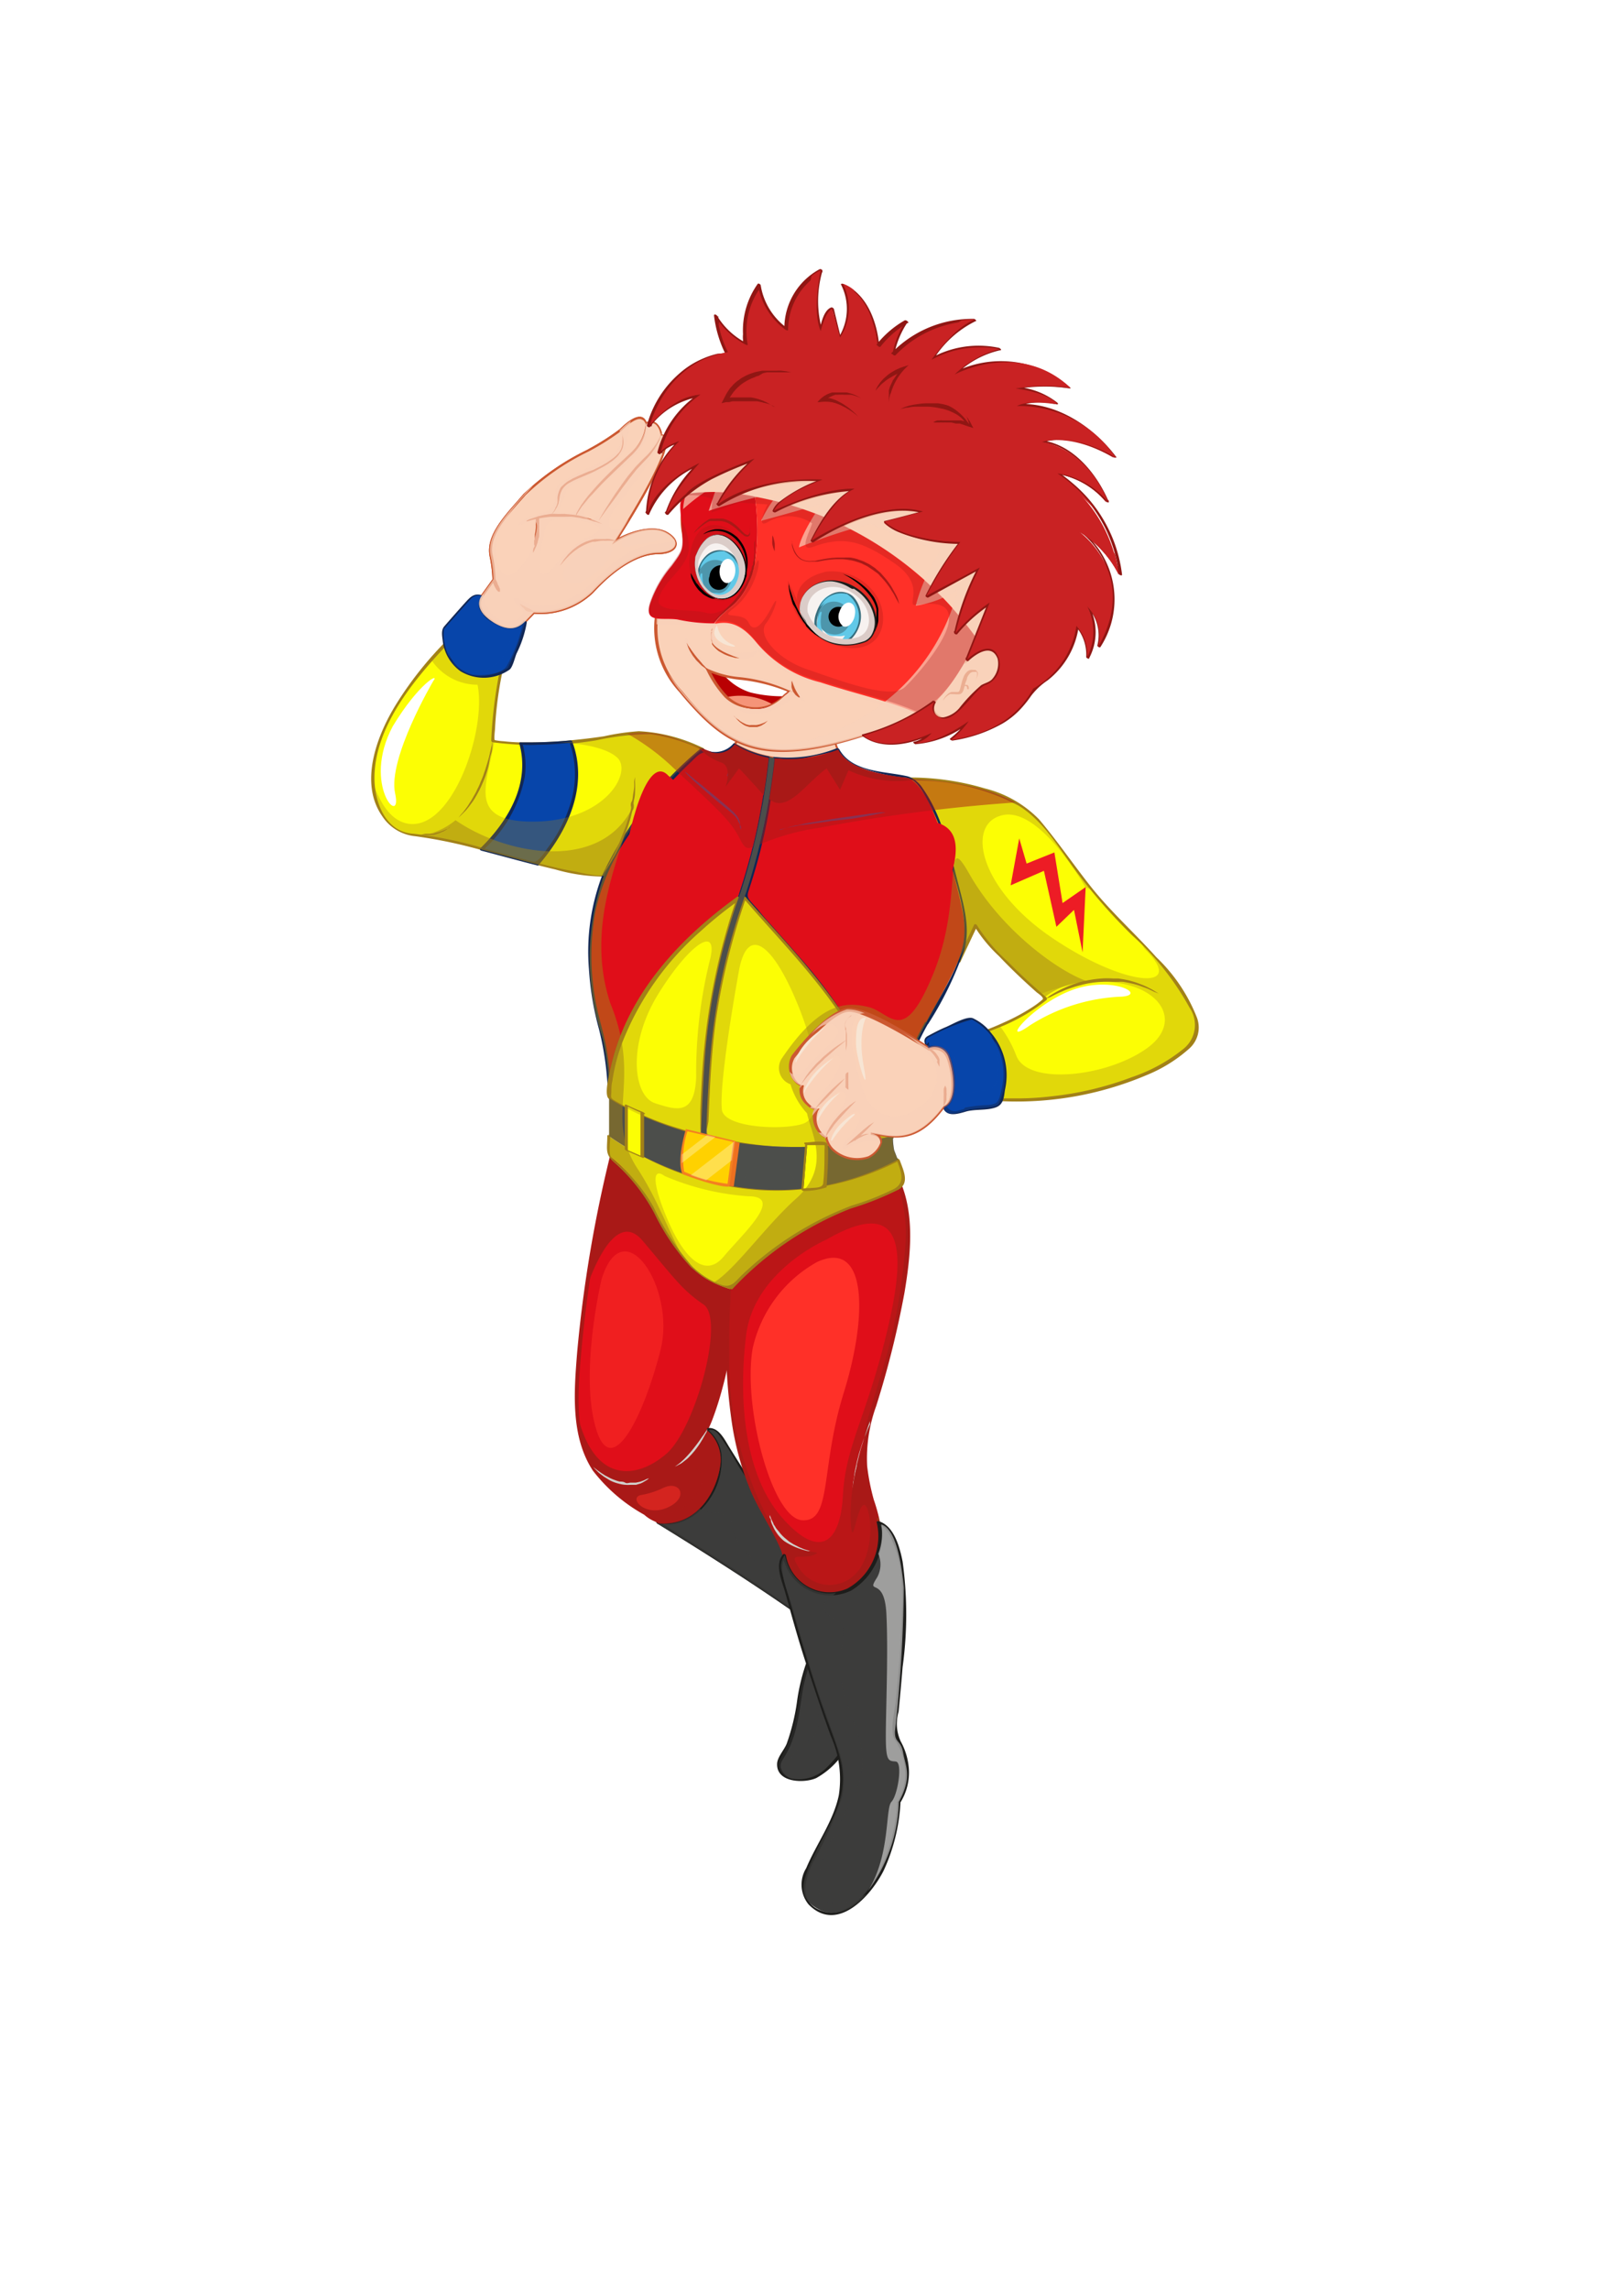 <svg xmlns="http://www.w3.org/2000/svg" xmlns:xlink="http://www.w3.org/1999/xlink" viewBox="0 0 121 170.54"><defs><style>.\37 dcf28b1-d3cb-445b-97bf-29072b7d1ec3{fill:#f7f2f0;}.\32 a041d0b-88b3-474b-a068-6c856ddc81a9{fill:none;}.\37 acad303-57ec-4c3d-96de-aea6caac965a{isolation:isolate;}.\35 3cdc062-4fac-46fd-a077-1e21d590dad2{fill:#fad2b9;}.\37 4ae21e4-99ef-4b3e-af83-a9f3c979de14{fill:#cc5931;}.\39 301ff13-a890-4b9f-b127-20d3ae1232a4{fill:#3c3c3b;}.\33 bc31d6a-9ae6-4368-b3b2-dc8d71e84738{fill:#1d1d1b;}.\34 0c2bcc2-d400-4a3c-9909-3825276446a4,.\37 90cbdbd-3a4e-4420-a803-d60fd4feddac,.d1ab0b6f-a192-449d-94bf-321c285d90d1{opacity:0.3;}.\30 5353890-6d1c-455d-a7d5-ed04711889d1,.\32 ca5cd67-4988-4ade-96e9-5ab381dca7ca,.\33 35dc917-9bd2-467e-a575-8053bf373b75,.\34 0c2bcc2-d400-4a3c-9909-3825276446a4,.\34 c083754-7ab3-40d4-be33-a166215faeee,.\37 051d313-ddec-4e0e-a6df-77a67d847929,.\37 90cbdbd-3a4e-4420-a803-d60fd4feddac,.\38 5bfacd9-53eb-4e99-921f-4c6bf824a4f8,.b3c42b29-cc0b-4bbd-bbd8-95910ff17b11,.eb877a60-153b-4c8e-9eda-2d78f40623d4{mix-blend-mode:multiply;}.\32 c92eb46-5dc8-4550-bbbc-afffbd3e339d{fill:#fcfe04;}.\31 3c6f37f-ea00-4f30-b272-7ca16b4a3a0f{fill:#a28118;}.\33 421c9a0-3508-427f-b31d-0ec97abfa9d2{fill:#ed1c25;}.\31 3124545-ca76-4a4c-8a74-2405cef1068d,.d0d95ed3-c23a-4484-90e9-2b8fa65119ef{fill:#e00e19;}.\31 e43a1bb-3bad-4b27-bcd1-4bb7ca56930f,.\34 0c2bcc2-d400-4a3c-9909-3825276446a4{fill:#a91917;}.\30 5353890-6d1c-455d-a7d5-ed04711889d1,.\38 5bfacd9-53eb-4e99-921f-4c6bf824a4f8{opacity:0.7;}.\30 1fdff95-e404-4aec-bfe5-d335d93ae931{fill:#112755;}.\30 7f6d14d-9140-401d-b59e-0fda97a7c3c9,.\34 c083754-7ab3-40d4-be33-a166215faeee{fill:#4c4e4b;}.\33 5154c8b-643e-4bc3-9325-382679ba8231,.\34 c083754-7ab3-40d4-be33-a166215faeee,.dfd37ea0-90cc-45cf-8ccd-51e528b7eb55,.eb877a60-153b-4c8e-9eda-2d78f40623d4{opacity:0.5;}.\39 9d720c5-44f1-4edf-8b8d-664b64ffa962{fill:#8a5117;}.\35 c56b1d7-aafc-4c65-a56d-005f0ccd51f0{fill:#d1d1cc;}.\31 c0ce099-f481-43e8-8d5c-9c649b3b655e{fill:#674a91;}.\37 cdfd5fc-a2a3-4411-af37-386f717b32f2{fill:#0745aa;}.\34 a59dbf9-dc67-46de-9337-2bd94c6b1a80,.\37 3fbec6b-1445-45f9-a482-f290b589377b,.dfd37ea0-90cc-45cf-8ccd-51e528b7eb55{fill:#ff3028;}.\31 3124545-ca76-4a4c-8a74-2405cef1068d,.\31 eb3c93c-2f83-495f-9e88-bb95cc28a89d,.\37 3fbec6b-1445-45f9-a482-f290b589377b,.\39 474b3e9-06ba-42a9-9d73-59dd7711f21c,.a967df17-05d2-4647-bf33-24d37efa1e4c,.ada07a21-8267-4133-ade3-d74605f426f5,.b20c8d31-a541-4f81-b230-c6295b67a435,.d1ab0b6f-a192-449d-94bf-321c285d90d1,.dfd37ea0-90cc-45cf-8ccd-51e528b7eb55{mix-blend-mode:screen;}.a967df17-05d2-4647-bf33-24d37efa1e4c,.e5c0e9c5-1d37-4cdf-8078-844ab1183530{fill:#fff;}.\32 8c004d0-abaa-40fd-9a34-2a2a60b43bc8{fill:#ed7020;}.\32 ca5cd67-4988-4ade-96e9-5ab381dca7ca,.\39 474b3e9-06ba-42a9-9d73-59dd7711f21c,.f0991fed-d067-46fc-b785-1ace79077262{fill:#ffd100;}.\30 d6bb2d0-0c56-42a9-a20d-13e214a4b08d{fill:#f48020;}.\30 5353890-6d1c-455d-a7d5-ed04711889d1,.\38 086513d-22d3-47be-b867-84ad3e7297db{fill:#f8d1ba;}.\33 76dfc13-bc2b-49df-af1f-368aaa6d23c0{fill:#f7e5d4;}.e1a8b3c7-8562-4f27-9e8c-78c3e3c088b7{clip-path:url(#855e6af7-59b9-44df-b5ab-f98c7ccdb1cf);}.\31 eb3c93c-2f83-495f-9e88-bb95cc28a89d,.\33 08a7b0e-1fcb-42b4-80b3-17959639f011{fill:#61c9e8;}.\32 90214f2-90c8-445a-b722-ae84e61d707b{fill:#366d7d;}.\37 051d313-ddec-4e0e-a6df-77a67d847929{fill:#4d96ac;}.aa0280b1-ca97-4f30-beeb-f8cc1e4e71cc{fill:#dbccc8;}.bfe3195c-f0c5-472a-b4c2-4fbe78064457{clip-path:url(#8478a47f-e4c6-40f7-b1c3-6a5855c1d249);}.fabd58c4-a30d-4ecb-a227-98483581dd2b{fill:#b90003;}.\30 5c026b3-95ab-4253-b582-7e027d1c1283{fill:#f59478;}.\33 35dc917-9bd2-467e-a575-8053bf373b75,.ada07a21-8267-4133-ade3-d74605f426f5,.d0616328-44e9-4d18-98ff-79a4eead03f1{fill:#c92223;}.\30 ce99001-b0bc-418f-951f-7960797dea61{fill:#901613;}</style><clipPath id="855e6af7-59b9-44df-b5ab-f98c7ccdb1cf"><path class="7dcf28b1-d3cb-445b-97bf-29072b7d1ec3" d="M59.65,45.57a3.64,3.64,0,0,0,4.72,2.23c1.32-.46,1.25-2.9-.77-4.08S59.38,43.81,59.65,45.57Z"/></clipPath><clipPath id="8478a47f-e4c6-40f7-b1c3-6a5855c1d249"><path class="2a041d0b-88b3-474b-a068-6c856ddc81a9" d="M51.83,41.43a2.93,2.93,0,0,0,.84,2.67c1.22,1.13,2.62.11,2.85-1.39C55.79,40.84,53.11,38,51.83,41.43Z"/></clipPath></defs><title>Hero5</title><g class="7acad303-57ec-4c3d-96de-aea6caac965a"><g id="054166ce-eb99-4b01-8b51-21a7e15b264b" data-name="Layer 1"><path class="53cdc062-4fac-46fd-a077-1e21d590dad2" d="M62.43,55.82a2,2,0,0,1-.2-.79s-4.76,1.18-7-.45a2.94,2.94,0,0,1-.47.85A8.38,8.38,0,0,0,62.43,55.82Z"/><path class="74ae21e4-99ef-4b3e-af83-a9f3c979de14" d="M54.62,55.45l.06-.07a2.66,2.66,0,0,0,.45-.83l0-.11.1.07c2.2,1.58,6.89.45,6.94.44l.1,0V55a1.9,1.9,0,0,0,.2.75l0,.08-.09,0a8.47,8.47,0,0,1-7.76-.4Zm.64-.74a3.08,3.08,0,0,1-.39.7,8.36,8.36,0,0,0,7.44.36,2.24,2.24,0,0,1-.16-.63C61.45,55.3,57.4,56.14,55.26,54.71Z"/><path class="9301ff13-a890-4b9f-b127-20d3ae1232a4" d="M60.68,122.67a15.43,15.43,0,0,0-1.12,3.67,11.63,11.63,0,0,1-1.43,4.72c-.79,1.13,2.21,3.26,4.77-.9S60.68,122.67,60.68,122.67Z"/><path class="3bc31d6a-9ae6-4368-b3b2-dc8d71e84738" d="M60.57,122.61a15,15,0,0,0-1.17,4,15.71,15.71,0,0,1-.78,3.25c-.18.47-.7,1-.72,1.5-.06,1.44,2.05,1.47,2.92,1.07a5.81,5.81,0,0,0,2.65-3.12,4.56,4.56,0,0,0-.11-3.46,7.51,7.51,0,0,0-2.63-3.17c-.08-.06-.24-.07-.1,0A7.74,7.74,0,0,1,63,125.33c1.19,2.19.37,4.58-1.33,6.24a2.93,2.93,0,0,1-2.59.92,1.17,1.17,0,0,1-.9-.83c-.09-.37.21-.68.38-1,.84-1.45,1-3.22,1.26-4.83a13.81,13.81,0,0,1,1-3.13S60.59,122.56,60.57,122.61Z"/><g class="790cbdbd-3a4e-4420-a803-d60fd4feddac"><path class="9301ff13-a890-4b9f-b127-20d3ae1232a4" d="M59.45,130.27c.71-.89,1.64-.54,1.49-2.37A9.2,9.2,0,0,1,62.13,124a8.49,8.49,0,0,0-1.45-1.36,15.43,15.43,0,0,0-1.12,3.67,11.63,11.63,0,0,1-1.43,4.72c-.37.53.11,1.29,1,1.5C58.23,131.91,58.87,131,59.45,130.27Z"/></g><path class="2c92eb46-5dc8-4550-bbbc-afffbd3e339d" d="M67.7,58s7,0,9.63,3.06,3.47,5,6.64,8.07,5.53,6,5.15,7.88-7.44,5.43-15.31,4.8c-.52-3-1-4.8-1-4.8a17.77,17.77,0,0,0,5.14-2.67c-1.82-1.55-4.67-4.32-5.24-5.44-.67,1.41-1.25,2.66-1.25,2.66l-1.72-2.3Z"/><path class="13c6f37f-ea00-4f30-b272-7ca16b4a3a0f" d="M67.75,58.14A16.22,16.22,0,0,1,75.88,60c1.79,1.07,3,3.14,4.22,4.79a41,41,0,0,0,4.25,4.87,20.65,20.65,0,0,1,4.28,5.39,2.28,2.28,0,0,1-.49,3.1,12.47,12.47,0,0,1-3.84,2.09,24,24,0,0,1-6,1.42,21.12,21.12,0,0,1-2.38.15c-.45,0-.9,0-1.34,0-.7,0-.74-.2-.86-.87-.22-1.22-.48-2.43-.79-3.63-.07-.27-.14-.15,0-.21.46-.16.91-.33,1.37-.52A13.85,13.85,0,0,0,78,74.46s0-.11,0-.14c-1-.86-2-1.77-2.92-2.71a12.7,12.7,0,0,1-2.28-2.68c0-.06-.18-.15-.22-.05l-1.26,2.66.21,0-1-1.42c-.22-.3-.62-.71-.66-1-.21-1.16-.41-2.32-.62-3.47l-1.38-7.68c0-.11-.26-.17-.24,0L69,65.86l.6,3.34c0,.29.35.55.51.77l1.24,1.67s.17.11.21,0c.41-.89.83-1.78,1.25-2.67l-.22,0a10.72,10.72,0,0,0,1.84,2.24c.89.94,1.83,1.83,2.8,2.69.09.08.62.41.44.56a7.09,7.09,0,0,1-.76.56,14.87,14.87,0,0,1-2.08,1.12,18.11,18.11,0,0,1-2.11.83.07.07,0,0,0,0,.08c.44,1.58.74,3.2,1,4.81a.15.15,0,0,0,.13.11,24.77,24.77,0,0,0,11.57-1.89,11,11,0,0,0,3.21-2,2.1,2.1,0,0,0,.53-2.34,12.5,12.5,0,0,0-3-4.44c-1.6-1.79-3.39-3.38-4.89-5.27-1.3-1.64-2.48-3.38-3.85-5a8.5,8.5,0,0,0-4.05-2.31,19.48,19.48,0,0,0-5.72-.81C67.5,57.94,67.64,58.14,67.75,58.14Z"/><path class="13c6f37f-ea00-4f30-b272-7ca16b4a3a0f" d="M77.93,74.38l.31-.23a9.76,9.76,0,0,1,.88-.49,8.55,8.55,0,0,1,1.34-.51,6.93,6.93,0,0,1,.79-.17,7.53,7.53,0,0,1,.83-.1,5.89,5.89,0,0,1,.84,0l.41,0,.39.06.38.08.36.1c.23.07.44.15.64.23s.37.16.52.24a4,4,0,0,1,.38.21l.33.2L86,73.87l-.4-.19c-.15-.07-.33-.13-.52-.2a5.35,5.35,0,0,0-.64-.2l-.35-.08-.38-.07a2.6,2.6,0,0,0-.39,0l-.4,0a7.51,7.51,0,0,0-.82,0,7.17,7.17,0,0,0-.81.08,6.33,6.33,0,0,0-.78.17,6.6,6.6,0,0,0-.71.21,4.6,4.6,0,0,0-.63.24,8.78,8.78,0,0,0-.9.43Z"/><polygon class="3421c9a0-3508-427f-b31d-0ec97abfa9d2" points="75.94 62.44 75.3 65.94 77.78 64.86 78.71 69.03 80.02 67.77 80.66 70.93 80.89 66.07 79.17 67.26 78.56 63.49 76.49 64.32 75.94 62.44"/><g class="790cbdbd-3a4e-4420-a803-d60fd4feddac"><path class="13c6f37f-ea00-4f30-b272-7ca16b4a3a0f" d="M89.12,77.05c.34-1.63-1.46-4.11-4.06-6.79a1.58,1.58,0,0,0,.38.57c2.92,3-1.66,2.68-7.08-1s-6.44-8.52-3.64-9.12,6.16,5.39,6.16,5.39l.42.14c-1.3-1.63-2.24-3.12-4-5.11C74.65,58,67.7,58,67.7,58l2,11.26,1.72,2.3s.58-1.25,1.25-2.66c.54,1,3.06,3.54,4.88,5.12,7.23-2.75,11.62,1.45,7.87,4.08-3,2.13-8.87,2.76-9.7.52a8.79,8.79,0,0,0-1.27-2.26c-1,.41-1.68.65-1.68.65s.5,1.76,1,4.8C81.68,82.48,88.74,78.9,89.12,77.05Z"/></g><path class="2c92eb46-5dc8-4550-bbbc-afffbd3e339d" d="M52.33,55.78c-1.63-.64-3.39-1.57-5.78-1.1-2.65.51-7.18,1-9.87.52a30.47,30.47,0,0,1,.77-5.83c-1,.25-3.87-1.8-3.87-1.8s-4.09,3.94-5.37,7.85.36,6.86,3,6.79c4.83.82,11.2,3.16,13.81,3A28.84,28.84,0,0,1,52.33,55.78Z"/><path class="13c6f37f-ea00-4f30-b272-7ca16b4a3a0f" d="M52.34,55.69a12.33,12.33,0,0,0-4.74-1.23,17.72,17.72,0,0,0-2.6.38c-1,.15-2,.26-3,.35s-1.9.11-2.86.11a14.66,14.66,0,0,1-1.62-.09,4.48,4.48,0,0,1-.64-.08c-.1,0,0-.75,0-.82a27.8,27.8,0,0,1,.69-4.9c0-.08-.1-.15-.17-.14-.78.14-1.71-.5-2.36-.87-.48-.28-.94-.58-1.39-.89,0,0-.12-.07-.17,0a26.52,26.52,0,0,0-4,5c-1.4,2.28-2.74,5.8-1,8.28a3.31,3.31,0,0,0,2.44,1.49,36.38,36.38,0,0,1,5.46,1.18c1.68.44,3.34.91,5,1.3a13.6,13.6,0,0,0,3.69.53.08.08,0,0,0,.07,0,27.59,27.59,0,0,1,7.32-9.42c.1-.08-.11-.23-.19-.16a30.62,30.62,0,0,0-7,8.72c-.11.23-.23.47-.33.7S43.21,65,43,64.94c-2.07-.35-4.1-1-6.13-1.5a30.73,30.73,0,0,0-6.05-1.34c-2.1-.11-2.92-2.36-2.92-4.15,0-3.74,2.87-7.25,5.32-9.83l.32-.33c.17-.17.13-.06,0-.16.33.23.66.44,1,.65.78.49,2,1.36,3,1.19l-.17-.14a33.61,33.61,0,0,0-.77,5.83c0,.07.07.12.14.13a26.37,26.37,0,0,0,7.68-.15,19.89,19.89,0,0,1,4.06-.46,13.26,13.26,0,0,1,3.87,1.19C52.47,55.94,52.47,55.74,52.34,55.69Z"/><path class="d0d95ed3-c23a-4484-90e9-2b8fa65119ef" d="M53.65,109.22a2.85,2.85,0,0,0-1-2.72c1.3-3.1,2.28-7.56,1.74-10.53-2.42-3.49-7.54-9.65-8.71-10.33,0,0-3.52,14.57-2.48,21.22.68,2.89,2,4.22,5.85,6.57C52.06,113.74,53.42,110.9,53.65,109.22Z"/><path class="1e43a1bb-3bad-4b27-bcd1-4bb7ca56930f" d="M53.76,109.26a3.15,3.15,0,0,0-.82-2.59l-.2-.17a7.92,7.92,0,0,0,.38-.88,24,24,0,0,0,.73-2.32,23.15,23.15,0,0,0,.76-4.36,13,13,0,0,0,0-2.25,2.19,2.19,0,0,0-.54-1.33c-1.5-2.09-3.11-4.09-4.77-6.06a17.8,17.8,0,0,0-3.58-3.72s-.13,0-.14,0A98.73,98.73,0,0,0,43,100.75c-.23,2.91-.5,6.22,1.17,8.78A12.42,12.42,0,0,0,48,112.82a2.7,2.7,0,0,0,2.15.68,3.76,3.76,0,0,0,2.24-1.2,5.64,5.64,0,0,0,1.41-3c0-.08-.22-.18-.23-.08a4.85,4.85,0,0,1-3.13,4.06c-1.38.42-2.41-.52-3.48-1.28a11.08,11.08,0,0,1-2.31-2.12c-2-2.58-1.58-6.38-1.32-9.42a93.16,93.16,0,0,1,1.5-10.1c.23-1.15.47-2.3.72-3.44l.21-.91c.08-.33,0-.24.12-.13a22.26,22.26,0,0,1,3,3.16c1.35,1.57,2.65,3.19,3.9,4.83l.77,1a3.6,3.6,0,0,1,.81,1.29,12.93,12.93,0,0,1,0,3.23,24.63,24.63,0,0,1-1.81,7.06s0,.08,0,.11a2.82,2.82,0,0,1,1,2.63C53.52,109.26,53.75,109.37,53.76,109.26Z"/><path class="9301ff13-a890-4b9f-b127-20d3ae1232a4" d="M59.13,120l.36-4s-1.83-3-4.18-6.59c-1.66-2.52-1.76-3.22-2.67-2.91a2.85,2.85,0,0,1,1,2.72c-.23,1.68-1.59,4.52-4.61,4.21l.82.5C54.31,116.61,59.13,120,59.13,120Z"/><path class="3bc31d6a-9ae6-4368-b3b2-dc8d71e84738" d="M59.24,120c.11-1.11.21-2.22.31-3.34,0-.2.12-.53,0-.72-.31-.51-.63-1-1-1.52-1.37-2.21-2.81-4.37-4.18-6.58-.43-.69-.89-1.73-1.86-1.43-.08,0,0,.12,0,.15,1.26.9,1.09,2.65.61,3.92A4.1,4.1,0,0,1,49,113.33c-.14,0-.11.12,0,.17,3.4,2.09,6.78,4.23,10.06,6.51.11.08.27,0,.13-.1-2.7-1.89-5.47-3.7-8.28-5.43l-1.56-1a2.48,2.48,0,0,0,1,0,3.8,3.8,0,0,0,2-1.17,5.18,5.18,0,0,0,1.39-4.1,2.77,2.77,0,0,0-.8-1.54,1,1,0,0,0-.15-.14c-.15-.14,0,0,0,0,.36-.12.58.09.79.36A23.47,23.47,0,0,1,55,109.16c.74,1.13,1.48,2.27,2.2,3.42s1.44,2.28,2.14,3.42a6.88,6.88,0,0,1-.1,1L59.09,119c0,.29-.06.59-.08.88C59,120,59.23,120.12,59.24,120Z"/><g class="b3c42b29-cc0b-4bbd-bbd8-95910ff17b11"><path class="1e43a1bb-3bad-4b27-bcd1-4bb7ca56930f" d="M53.65,109.22a2.85,2.85,0,0,0-1-2.72c1.3-3.1,2.28-7.56,1.74-10.53-2.42-3.49-7.54-9.65-8.71-10.33,0,0-1.19,4.92-2,10.34.54-1.58,2.24-5.87,4.19-3.58,2.36,2.78,2.93,3.66,4.55,4.76s-.61,9.24-2.76,11.11-5.37,2.35-6.63-2.89c0,.53.08,1,.15,1.48.68,2.89,2,4.22,5.85,6.57C52.06,113.74,53.42,110.9,53.65,109.22Z"/></g><path class="d0d95ed3-c23a-4484-90e9-2b8fa65119ef" d="M61.24,118.61c2.61.65,5-2.83,4.19-5.27,0-.1-.06-.2-.08-.3-.62-2.31-1.34-4.34-.53-7.2s4.34-13.13,2.11-17.92c0,0-8.61,1.5-12.47,7.41,0,0-1.28,10.81,2.21,16.92a17.46,17.46,0,0,1,1.76,3.54A3.44,3.44,0,0,0,61.24,118.61Z"/><path class="1e43a1bb-3bad-4b27-bcd1-4bb7ca56930f" d="M61.26,118.71c2.59.55,4.56-2.28,4.43-4.63a13.25,13.25,0,0,0-.59-2.39,16.36,16.36,0,0,1-.49-2.49,11.37,11.37,0,0,1,.67-4.47,70,70,0,0,0,2.11-8.45c.45-2.69.8-5.81-.35-8.37a.17.17,0,0,0-.16-.09,22.81,22.81,0,0,0-6.71,2.4A16.65,16.65,0,0,0,55.32,94c-.3.35-.94.92-1,1.39,0,.31-.06.63-.08.94a42.47,42.47,0,0,0,.25,9.36,21.48,21.48,0,0,0,1.46,5.4c.65,1.5,1.61,2.86,2.24,4.37.12.3.15.61.26.91a3.86,3.86,0,0,0,2.77,2.35c.16,0,.15-.14,0-.18a3.56,3.56,0,0,1-2.71-2.76,15.83,15.83,0,0,0-1.46-3,25,25,0,0,1-2.72-11.56c0-1.45,0-2.91.09-4.36,0-.39,0-.78.09-1.16a2.26,2.26,0,0,1,.66-1.18c2.43-3.14,6.31-5,10-6.09.43-.12.85-.23,1.28-.32l.35-.08c.17,0,0,0,.08.2a11.08,11.08,0,0,1,.56,4.68,42.16,42.16,0,0,1-1.87,9.69c-.3,1-.62,2.07-.92,3.11a10.27,10.27,0,0,0,0,5.28c.41,1.76,1.13,3.29.4,5.07a3.63,3.63,0,0,1-3.87,2.46C61.05,118.48,61.14,118.68,61.26,118.71Z"/><g class="85bfacd9-53eb-4e99-921f-4c6bf824a4f8"><path class="1e43a1bb-3bad-4b27-bcd1-4bb7ca56930f" d="M65.43,113.34c0-.1-.06-.2-.08-.3-.62-2.31-1.34-4.34-.53-7.2s4.34-13.13,2.11-17.92c0,0-8.61,1.5-12.47,7.41,0,0-1.28,10.81,2.21,16.92a17.46,17.46,0,0,1,1.76,3.54,3.44,3.44,0,0,0,2.81,2.82C63.85,119.26,66.22,115.78,65.43,113.34ZM58.24,113c-2.77-3.18-3.24-8.71-2.65-13.54s6-7.14,6-7.14c6.54-3.77,5.72,2.11,4.26,7.82S63,107.79,62.8,111.41,61,116.17,58.24,113Z"/></g><path class="d0d95ed3-c23a-4484-90e9-2b8fa65119ef" d="M55,66.87c0-.17.11-.33.17-.49a49.29,49.29,0,0,0,2.11-10,7.18,7.18,0,0,1-2.56-1,1.62,1.62,0,0,1-1.93.54l-.49-.19A28.84,28.84,0,0,0,45,65.21a18.55,18.55,0,0,0-.1,12.05,19.26,19.26,0,0,1,.49,4.18C45.39,80.48,45.8,73.45,55,66.87Z"/><path class="01fdff95-e404-4aec-bfe5-d335d93ae931" d="M55.14,66.93a48.82,48.82,0,0,0,2.28-10.47c0-.07-.13-.12-.17-.13a7.53,7.53,0,0,1-2.48-.94s-.1-.06-.13,0a1.81,1.81,0,0,1-2.32.35.12.12,0,0,0-.1,0,27.56,27.56,0,0,0-7.34,9.43,15.94,15.94,0,0,0-1,7,22.06,22.06,0,0,0,.75,4.49,22,22,0,0,1,.66,4.78c0,.07.22.17.23.1a12.93,12.93,0,0,1,1.32-5.09,24.6,24.6,0,0,1,8.31-9.46c.06,0-.15-.19-.2-.15a25.13,25.13,0,0,0-8.26,9.33,13,13,0,0,0-1.4,5.27l.23.1a23.65,23.65,0,0,0-.37-3.66c-.23-1.16-.6-2.27-.8-3.43a18.73,18.73,0,0,1,0-6.51,16.07,16.07,0,0,1,2.9-6.29,31.8,31.8,0,0,1,4.23-4.89c.41-.39.78-.89,1.38-.67a2,2,0,0,0,1,.1,1.48,1.48,0,0,0,.81-.4c.32-.26.48-.05.81.12a7.68,7.68,0,0,0,1.29.47c.45.13.47.09.41.56-.11,1-.26,1.94-.42,2.91a45.48,45.48,0,0,1-1.79,7C54.89,66.88,55.12,67,55.14,66.93Z"/><path class="2c92eb46-5dc8-4550-bbbc-afffbd3e339d" d="M55,66.87c-9.23,6.58-9.64,13.61-9.65,14.57,0,.11,0,.24,0,.35a23.15,23.15,0,0,0,6.84,2.77c0-1.28.15-4.24.34-6.47A46.65,46.65,0,0,1,55,66.87Z"/><path class="13c6f37f-ea00-4f30-b272-7ca16b4a3a0f" d="M54.93,66.79C50.67,69.86,46.8,74,45.56,79.28c-.09.38-.61,2.28-.19,2.56a22.7,22.7,0,0,0,6.89,2.79s.08,0,.08,0c.09-2.64.17-5.31.49-7.94a47.94,47.94,0,0,1,2.31-9.74c0-.08-.2-.19-.22-.13a49.33,49.33,0,0,0-2.58,12.81c-.07,1-.12,2.1-.16,3.15,0,.42,0,.85,0,1.27,0,.19.09.47-.26.38s-.81-.22-1.22-.35a21.63,21.63,0,0,1-4.94-2.13c-.3-.18-.22-.29-.21-.62s0-.53.07-.79a13.83,13.83,0,0,1,.72-2.83,21.47,21.47,0,0,1,5.86-8.35,29.79,29.79,0,0,1,3-2.4C55.19,66.89,55,66.75,54.93,66.79Z"/><path class="d0d95ed3-c23a-4484-90e9-2b8fa65119ef" d="M69,76.21c3.24-6,3.43-5.82,2.1-10.92s-2.56-7.24-3.64-7.37c-2.36-.27-4.43-.79-5.07-2.1a9.6,9.6,0,0,1-4.72.65,48.1,48.1,0,0,1-2.11,10c-.05.13-.09.25-.13.38,4.06,4.65,8.66,9,11.1,16.6A20,20,0,0,1,69,76.21Z"/><path class="01fdff95-e404-4aec-bfe5-d335d93ae931" d="M69.15,76.27a25.6,25.6,0,0,0,2.73-5.65c.42-1.62-.11-3.33-.51-4.9-.6-2.33-1.2-5-2.62-7a2.13,2.13,0,0,0-1.13-.9c-1.7-.39-4.1-.28-5.08-2a.19.19,0,0,0-.19-.09,9.89,9.89,0,0,1-4.66.65s-.09,0-.1.06a48,48,0,0,1-2.23,10.34.08.08,0,0,0,0,.09c2,2.27,4.06,4.46,5.91,6.85a32.27,32.27,0,0,1,5.17,9.7c0,.07.21.19.23.06a20.72,20.72,0,0,1,2.46-7.2c.06-.1-.16-.23-.22-.12a20.69,20.69,0,0,0-2.48,7.24l.24,0a35.77,35.77,0,0,0-7.1-12.11c-.69-.8-1.4-1.59-2.11-2.39-.35-.38-.7-.78-1-1.17-.18-.19-.35-.39-.52-.58-.32-.36-.25-.54-.1-1a40.76,40.76,0,0,0,1.59-6.63c.14-.81.25-1.62.35-2.43,0-.37,0-.61.39-.57a9.21,9.21,0,0,0,1.39,0c.29,0,2.88-.62,2.89-.6a3.44,3.44,0,0,0,1.77,1.29,13,13,0,0,0,3.33.72c.5.06.85.53,1.12.91a17.31,17.31,0,0,1,2.13,5.4c.52,1.83,1.27,3.94,1,5.87-.35,2.1-1.8,4.11-2.79,6C68.87,76.25,69.1,76.37,69.15,76.27Z"/><path class="2c92eb46-5dc8-4550-bbbc-afffbd3e339d" d="M66.57,83.43c-2.44-7.64-7-12-11.1-16.6A47,47,0,0,0,53,78.17c-.19,2.24-.3,5.22-.34,6.49a30.83,30.83,0,0,0,13.87,0A11.11,11.11,0,0,1,66.57,83.43Z"/><path class="13c6f37f-ea00-4f30-b272-7ca16b4a3a0f" d="M66.68,83.45a32.58,32.58,0,0,0-4.87-9.33c-1.91-2.58-4.14-4.9-6.26-7.31,0,0-.17-.12-.19,0a49.75,49.75,0,0,0-2.3,9.47,80.74,80.74,0,0,0-.55,8.37c0,.07.09.12.15.13a31.74,31.74,0,0,0,13.92,0s0,0,0,0a11.87,11.87,0,0,1,.07-1.19c0-.09-.23-.19-.23-.09,0,.26,0,.51-.06.76,0,.51-.49.5-.9.58-.78.16-1.58.28-2.37.38a31.15,31.15,0,0,1-4.63.22A30.31,30.31,0,0,1,54.7,85c-.57-.09-1.13-.2-1.7-.31s-.22-.88-.21-1.26c.1-2.51.21-5,.56-7.54a49.75,49.75,0,0,1,2.23-9l-.2,0c2,2.33,4.18,4.58,6.06,7.05a32.09,32.09,0,0,1,5,9.5C66.48,83.48,66.72,83.56,66.68,83.45Z"/><g class="790cbdbd-3a4e-4420-a803-d60fd4feddac"><path class="13c6f37f-ea00-4f30-b272-7ca16b4a3a0f" d="M66.57,83.43c-2.44-7.64-7-12-11.1-16.6A47,47,0,0,0,53,78.17c-.19,2.24-.3,5.22-.34,6.49a30.83,30.83,0,0,0,13.87,0A11.11,11.11,0,0,1,66.57,83.43Zm-6.72.26c-1.48.52-6,.32-6.07-1.09-.2-2.33,1.32-10.53,1.32-10.53.71-3.25,2.6-1.57,4.4,2.9S61.34,83.17,59.85,83.69Z"/></g><path class="2c92eb46-5dc8-4550-bbbc-afffbd3e339d" d="M45.36,84.62c0,.48,0,.93,0,1.31s1.7,1,3.55,4.49S51.8,95.2,54.38,96a25.63,25.63,0,0,1,8.52-5.88c3.44-1.24,4.28-1.54,4.36-2.1a5.17,5.17,0,0,0-.4-1.62C55.75,92.27,45.56,84.77,45.36,84.62Z"/><path class="13c6f37f-ea00-4f30-b272-7ca16b4a3a0f" d="M45.25,84.57c0,1-.2,1.38.51,2a13.68,13.68,0,0,1,3,3.81,16.45,16.45,0,0,0,2.72,4,7.17,7.17,0,0,0,3,1.64s.06,0,.08,0a24.11,24.11,0,0,1,8.81-6,22.61,22.61,0,0,0,3.58-1.42c.85-.5.35-1.45.08-2.21,0,0-.16-.15-.21-.12a19.76,19.76,0,0,1-14.7,1.43,20.8,20.8,0,0,1-6.65-3.13c-.08-.06-.24-.07-.09,0A21.47,21.47,0,0,0,52,87.8a19.85,19.85,0,0,0,15-1.36l-.21-.12c.29.83.74,1.69-.15,2.22a20.07,20.07,0,0,1-3.2,1.26,24.38,24.38,0,0,0-8.09,5.1c-.53.49-.83,1.07-1.6.8a6.08,6.08,0,0,1-2.2-1.4,19,19,0,0,1-2.86-4.41A12.1,12.1,0,0,0,46.4,87c-.27-.24-.56-.47-.82-.73s-.12-1.16-.11-1.61C45.48,84.61,45.25,84.51,45.25,84.57Z"/><path class="07f6d14d-9140-401d-b59e-0fda97a7c3c9" d="M45.39,81.79c0,1.24,0,1.62,0,2.83.2.15,10.39,7.65,21.5,1.75l-.27-.7a5,5,0,0,1-.09-1.06C53.93,87.45,45.62,82,45.39,81.79Z"/><g class="790cbdbd-3a4e-4420-a803-d60fd4feddac"><path class="13c6f37f-ea00-4f30-b272-7ca16b4a3a0f" d="M67.26,88a5.17,5.17,0,0,0-.4-1.62c-11.11,5.9-21.3-1.6-21.5-1.75,0,.48,0,.93,0,1.31s1.7,1,3.55,4.49S51.8,95.2,54.38,96a25.63,25.63,0,0,1,8.52-5.88C66.34,88.85,67.18,88.55,67.26,88ZM49.81,91c-1.19-2.73-1.27-4.13-.29-3.41a19.07,19.07,0,0,0,6.25,1.51c2.69,0-.46,2.82-1.84,4.48S51,93.72,49.81,91Z"/></g><g class="35154c8b-643e-4bc3-9325-382679ba8231"><path class="4c083754-7ab3-40d4-be33-a166215faeee" d="M64,86.72a2.25,2.25,0,0,1,1.67.25c.41-.19.82-.38,1.23-.6l-.27-.7a5,5,0,0,1-.09-1.06C53.93,87.45,45.62,82,45.39,81.79c0,1.24,0,1.62,0,2.83a18.87,18.87,0,0,0,2.78,1.63c.07-.6.28-1.33.84-1.25.81.12.86,1,1.14,2.12a22.48,22.48,0,0,0,5.21,1.34c0-.64.29-1.67,1.59-1.6,1.55.08,2.36.62,2.44,1.71a17.6,17.6,0,0,0,3-.47C62.38,87.59,62.69,86.91,64,86.72Z"/></g><path class="99d720c5-44f1-4edf-8b8d-664b64ffa962" d="M65.35,113.37a2.49,2.49,0,0,1-.08-.32l.16,0c0,.11.06.21.08.31Z"/><g class="b3c42b29-cc0b-4bbd-bbd8-95910ff17b11"><path class="5c56b1d7-aafc-4c65-a56d-005f0ccd51f0" d="M57.35,112.84a1.78,1.78,0,0,1,.07.17,3,3,0,0,0,.2.44c0,.09.1.18.15.28s.13.19.21.28l.12.15a1.49,1.49,0,0,0,.12.14,2.37,2.37,0,0,0,.28.27l.3.25.32.2.32.16a1.85,1.85,0,0,0,.29.13,1.63,1.63,0,0,0,.25.1l.2.06.18.06-.18,0-.21,0a1.54,1.54,0,0,1-.27-.07,1.86,1.86,0,0,1-.31-.1c-.11,0-.23-.09-.34-.15a3,3,0,0,1-.34-.2c-.1-.08-.22-.16-.32-.25a4,4,0,0,1-.29-.29,2.34,2.34,0,0,1-.24-.31,2.59,2.59,0,0,1-.19-.31l-.14-.3a2,2,0,0,1-.09-.26c0-.08,0-.15-.06-.21S57.35,112.84,57.35,112.84Z"/><path class="5c56b1d7-aafc-4c65-a56d-005f0ccd51f0" d="M64.82,105.84l-.1.28c-.07.18-.15.44-.25.74s-.21.66-.32,1c-.06.19-.1.39-.16.6l-.15.62c0,.21-.09.42-.12.62s-.08.42-.11.61-.06.39-.07.58a4.87,4.87,0,0,0,0,.51c0,.16,0,.31,0,.44v.34c0,.19,0,.29,0,.29l0-.29c0-.09,0-.21,0-.34s0-.28,0-.44,0-.34,0-.52,0-.39.05-.59.06-.4.09-.61.09-.43.13-.64.1-.42.15-.62.12-.41.18-.6c.12-.39.25-.74.37-1a7.24,7.24,0,0,1,.31-.72Z"/><path class="5c56b1d7-aafc-4c65-a56d-005f0ccd51f0" d="M52.73,106.41l-.06.16c0,.09-.11.22-.19.38l-.14.25-.17.28a6.75,6.75,0,0,1-.41.57l-.23.27-.24.25a2.32,2.32,0,0,1-.25.21l-.23.18a1.57,1.57,0,0,1-.21.12l-.17.09-.15.06.14-.09.15-.11a2,2,0,0,0,.18-.15l.21-.19.22-.23c.15-.16.3-.33.45-.52s.29-.37.42-.55.24-.35.35-.49Z"/><path class="5c56b1d7-aafc-4c65-a56d-005f0ccd51f0" d="M48.35,110.1a.83.83,0,0,1-.15.13l-.2.12-.12.07-.15.07-.34.1-.19,0-.2,0a2.44,2.44,0,0,1-.87-.08,2.92,2.92,0,0,1-.42-.13,2.25,2.25,0,0,1-.38-.19l-.34-.21-.28-.21-.12-.1-.1-.1-.16-.16-.14-.15.16.12.18.14.24.17.29.19.34.18a2.43,2.43,0,0,0,.37.16,3.1,3.1,0,0,0,.4.13c.14,0,.28,0,.41.08s.28,0,.41,0h.19l.19,0,.33-.07.27-.1.21-.1Z"/></g><path class="07f6d14d-9140-401d-b59e-0fda97a7c3c9" d="M55.6,66.45a48.1,48.1,0,0,0,2.11-10l-.4-.06a49.29,49.29,0,0,1-2.11,10,47.18,47.18,0,0,0-2.63,11.71c-.19,2.23-.3,5.19-.34,6.47l.4.1c0-1.27.15-4.25.34-6.49A47.24,47.24,0,0,1,55.6,66.45Z"/><g class="b3c42b29-cc0b-4bbd-bbd8-95910ff17b11"><path class="1c0ce099-f481-43e8-8d5c-9c649b3b655e" d="M51,57.44l.21.16.54.45c.22.18.5.39.77.62s.58.48.88.73l.87.73.39.36a3.38,3.38,0,0,1,.31.37l.1.19.06.18c0,.12,0,.22.06.31s0,.26,0,.26l-.06-.26c0-.08,0-.18-.09-.29a.87.87,0,0,1-.07-.17s-.07-.11-.11-.17a2.45,2.45,0,0,0-.32-.33c-.12-.11-.26-.21-.4-.33l-.43-.35-.45-.37-.87-.75-.74-.66-.5-.49Z"/><path class="1c0ce099-f481-43e8-8d5c-9c649b3b655e" d="M58.07,61.81l.09,0,.24-.08.38-.12.5-.13c.18,0,.39-.08.6-.12s.44-.09.67-.12L62,61l2.74-.39.91-.11.35,0-.34.07-.9.18c-.37.06-.81.16-1.27.23L62,61.14l-1.47.21-.67.09c-.21,0-.42.05-.6.09l-.51.1-.38.09-.25.06Z"/><path class="1c0ce099-f481-43e8-8d5c-9c649b3b655e" d="M54.75,55.43a3.48,3.48,0,0,1,0,.39,3.17,3.17,0,0,1,0,.41,3.87,3.87,0,0,1-.06.46l-.06.23a1.8,1.8,0,0,1-.06.22,3.4,3.4,0,0,1-.16.37.85.85,0,0,1-.09.14.43.43,0,0,1-.07.1l-.07.09,0-.1c0-.06.06-.16.1-.27a1.54,1.54,0,0,1,0-.17c0-.07,0-.13,0-.2s.07-.3.1-.45l.09-.44c0-.15,0-.28.07-.4S54.75,55.43,54.75,55.43Z"/><path class="1c0ce099-f481-43e8-8d5c-9c649b3b655e" d="M62.43,55.82a2.57,2.57,0,0,1,0,.28,2.48,2.48,0,0,1,0,.29c0,.1,0,.22,0,.33s0,.22,0,.33v.29c0,.08,0,.15,0,.2v.08l0-.07,0-.09,0-.11,0-.14a.77.77,0,0,1,0-.15c0-.11,0-.22,0-.34s0-.23,0-.33a2,2,0,0,1,0-.29A1.37,1.37,0,0,1,62.43,55.82Z"/></g><path class="7cdfd5fc-a2a3-4411-af37-386f717b32f2" d="M42.53,55.24a31.44,31.44,0,0,1-3.72.15c.4,1.39.67,4.44-2.93,7.88,1.41.37,2.83.76,4.13,1.09C43.74,60.15,43.09,56.7,42.53,55.24Z"/><path class="01fdff95-e404-4aec-bfe5-d335d93ae931" d="M42.48,55.15a35.58,35.58,0,0,1-3.72.14.07.07,0,0,0-.07.08c.84,3-.84,5.8-2.91,7.82-.06.06,0,.15.09.17,1.38.36,2.75.74,4.13,1.09a.11.11,0,0,0,.11,0c2.18-2.51,3.77-5.89,2.53-9.21,0-.1-.27-.13-.22,0a7.31,7.31,0,0,1,.11,4.53,10.69,10.69,0,0,1-1.74,3.41c-.17.25-.71,1.1-1.07,1l-1.25-.33-2.58-.69c0,.06,0,.12.08.17a9.72,9.72,0,0,0,3.13-5.47,5.84,5.84,0,0,0-.06-2,2.74,2.74,0,0,0-.09-.39,8.35,8.35,0,0,0,1.12,0c.84,0,1.67-.08,2.51-.15C42.73,55.32,42.59,55.13,42.48,55.15Z"/><path class="13c6f37f-ea00-4f30-b272-7ca16b4a3a0f" d="M36.68,55.2a2.57,2.57,0,0,1,0,.27c0,.17,0,.42-.1.72s-.12.63-.22,1c-.05.18-.11.37-.17.55s-.14.38-.22.56-.16.37-.25.54-.18.35-.28.51a3.88,3.88,0,0,1-.29.45c-.11.14-.2.28-.3.39a2.7,2.7,0,0,1-.27.3l-.22.22-.2.19.17-.21.21-.24.24-.32c.09-.12.17-.26.26-.4a5.06,5.06,0,0,0,.27-.46,3.36,3.36,0,0,0,.26-.5,3.28,3.28,0,0,0,.24-.54,5.09,5.09,0,0,0,.22-.54c.06-.19.13-.36.18-.54.11-.35.21-.68.28-1s.13-.53.16-.71Z"/><path class="13c6f37f-ea00-4f30-b272-7ca16b4a3a0f" d="M33.56,61.54l-.07.08-.21.16-.16.1a.75.75,0,0,1-.18.08l-.2.09-.21.07-.21.06-.22,0-.2,0h-.55a2.28,2.28,0,0,1,.36-.08l.17,0,.19,0,.21,0,.2-.07.21-.05.19-.07.19-.07.16-.07.24-.1Z"/><path class="13c6f37f-ea00-4f30-b272-7ca16b4a3a0f" d="M47.31,57.88s0,.12,0,.33a7.84,7.84,0,0,1,0,.89c0,.18-.05.38-.09.59s0,.21,0,.31,0,.22-.07.33-.12.45-.19.68-.14.47-.22.7l-.27.68c-.1.22-.19.43-.29.64l-.3.58c-.1.19-.21.35-.3.51s-.18.3-.27.43l-.21.31c-.13.18-.19.28-.19.28a3,3,0,0,1,.16-.29c0-.1.11-.21.19-.34s.15-.27.23-.43.19-.34.28-.52.17-.39.28-.6.18-.42.27-.64.17-.44.26-.67.16-.46.23-.68.14-.45.19-.67S47,60.08,47,60s0-.21.07-.31.08-.4.11-.57.06-.35.07-.49,0-.28,0-.39S47.31,57.88,47.31,57.88Z"/><path class="2c92eb46-5dc8-4550-bbbc-afffbd3e339d" d="M47.83,82.87v3.32l-1.22-.53V82.32S47.35,82.7,47.83,82.87Z"/><path class="13c6f37f-ea00-4f30-b272-7ca16b4a3a0f" d="M47.72,82.82c0,.81,0,1.61,0,2.41,0,.3,0,.6,0,.9,0,0,.16,0,0-.06l-.33-.14-.67-.29c-.07,0,.06.14.06,0s0-.34,0-.51V82.43c0-.1,0,0-.08-.05l.33.16c.3.15.61.28.91.4s0-.11-.07-.13a13.29,13.29,0,0,1-1.22-.54s-.1,0-.1,0c0,1.11,0,2.23,0,3.34,0,0,.09.09.13.1l1.21.53s.1,0,.1,0c0-1.11,0-2.21,0-3.31C48,82.86,47.72,82.76,47.72,82.82Z"/><path class="2c92eb46-5dc8-4550-bbbc-afffbd3e339d" d="M60.15,85.2s-.24,2.86-.29,3.4a8.13,8.13,0,0,0,1.68-.26c.21-3,.05-3.16.05-3.16Z"/><path class="13c6f37f-ea00-4f30-b272-7ca16b4a3a0f" d="M60,85.16c-.1,1.13-.18,2.27-.29,3.4,0,.08.09.15.17.14a5.27,5.27,0,0,0,1.71-.27s0,0,0-.05c.05-.82.11-1.65.11-2.48a3.07,3.07,0,0,0-.05-.68c-.09-.35-1.35-.12-1.62-.12s0,.19.1.19h1.37c.11,0-.1-.18-.07,0s0,.26,0,.39c0,.8,0,1.6-.09,2.39,0,.44-.6.38-1,.42q-.33,0-.66.06l.17.14c.1-1.13.19-2.27.29-3.41C60.27,85.13,60,85,60,85.16Z"/><path class="dfd37ea0-90cc-45cf-8ccd-51e528b7eb55" d="M44.82,95.28s-1.72,7.21-.35,11.33c1.22,3.63,3.6-1.49,4.75-6.08S46.45,90,44.82,95.28Z"/><g class="85bfacd9-53eb-4e99-921f-4c6bf824a4f8"><path class="1e43a1bb-3bad-4b27-bcd1-4bb7ca56930f" d="M53.65,109.22a2.92,2.92,0,0,0-.83-2.56,8.35,8.35,0,0,1-2.25,2.81c2.48-.6,2,1.18.75,2.48a3.38,3.38,0,0,1-3.77.53c.45.3.94.61,1.49,1C52.06,113.74,53.42,110.9,53.65,109.22Z"/></g><path class="2a041d0b-88b3-474b-a068-6c856ddc81a9" d="M65.87,100.13c1.46-5.71,2.28-11.59-4.26-7.82,0,0-5.44,2.32-6,7.14s-.12,10.36,2.65,13.54,4.36,2,4.56-1.58S64.42,105.85,65.87,100.13Z"/><g class="b3c42b29-cc0b-4bbd-bbd8-95910ff17b11"><path class="1e43a1bb-3bad-4b27-bcd1-4bb7ca56930f" d="M65.43,113.34c0-.1-.06-.2-.08-.3-.52-2-1.12-3.69-.81-5.9a14.88,14.88,0,0,0-1.16,6c.12,2.51.36-.46.89-1s1.12,3.13-.39,4.94a2.69,2.69,0,0,1-4.41-.4c-.77-1.2.36-.45,1.25-.91.68-.35-.9.22-2.93-1.45a7.21,7.21,0,0,1,.64,1.46,3.44,3.44,0,0,0,2.81,2.82C63.85,119.26,66.22,115.78,65.43,113.34Z"/></g><path class="73fbec6b-1445-45f9-a482-f290b589377b" d="M60.87,94a9.79,9.79,0,0,0-4.79,6.43c-.75,4.34,1.44,12.67,3.69,12.8s1.32-3.79,3.1-9.51S64.63,92.25,60.87,94Z"/><path class="dfd37ea0-90cc-45cf-8ccd-51e528b7eb55" d="M49.38,110.84a6.4,6.4,0,0,1-1.6.51c-1,.17.26,1.68,1.94.94S50.66,110.19,49.38,110.84Z"/><g class="eb877a60-153b-4c8e-9eda-2d78f40623d4"><path class="1e43a1bb-3bad-4b27-bcd1-4bb7ca56930f" d="M75.64,59.77c-2.81-1.57-6.91-1.72-7.77-1.73a1.14,1.14,0,0,0-.37-.12c-2.36-.27-4.43-.79-5.07-2.1a9.6,9.6,0,0,1-4.72.65,54.79,54.79,0,0,1-1.08,6.42,17.48,17.48,0,0,1,4.45-1.24A123.69,123.69,0,0,1,75.64,59.77Z"/><path class="1e43a1bb-3bad-4b27-bcd1-4bb7ca56930f" d="M54.75,55.43a1.62,1.62,0,0,1-1.93.54l-.49-.19c-1.59-.62-3.29-1.51-5.59-1.13a16.78,16.78,0,0,1,3.45,2.56c3.73,3.48,4.3,4,5,5.39.31.58.46.65.93.48a56.13,56.13,0,0,0,1.15-6.67A7.18,7.18,0,0,1,54.75,55.43Z"/></g><g class="b3c42b29-cc0b-4bbd-bbd8-95910ff17b11"><path class="1e43a1bb-3bad-4b27-bcd1-4bb7ca56930f" d="M61.59,57.23l1,1.59.63-1.45a8.4,8.4,0,0,0,5,.68h-.32a1.14,1.14,0,0,0-.37-.12c-2.36-.27-4.43-.79-5.07-2.1a9.6,9.6,0,0,1-4.72.65c-.07.6-.2,1.71-.42,3.05C58.67,60.6,60,58.38,61.59,57.23Z"/><path class="1e43a1bb-3bad-4b27-bcd1-4bb7ca56930f" d="M54.75,55.43a1.62,1.62,0,0,1-1.93.54l-.49-.19-.28-.11a4,4,0,0,0,1.59,1.09c1,.23.42,1.84.42,1.84l1-1.37s.46.45,1.84,2c.2-1.22.32-2.21.38-2.77A7.18,7.18,0,0,1,54.75,55.43Z"/></g><g class="790cbdbd-3a4e-4420-a803-d60fd4feddac"><path class="13c6f37f-ea00-4f30-b272-7ca16b4a3a0f" d="M52.33,55.78c-1.63-.64-3.39-1.57-5.78-1.1a44.44,44.44,0,0,1-4.86.63c.83,0,3.37.22,4.32,1.14,1.13,1.11-1,4.91-6.69,4.74-4.51-.14-3-2.91-2.48-6l-.16,0a30.47,30.47,0,0,1,.77-5.83c-1,.25-3.87-1.8-3.87-1.8s-.62.6-1.46,1.56A4.13,4.13,0,0,0,35.58,51c.69,3.37-1.87,10.87-5.17,10.35-1.29-.21-2.11-1.55-2.64-3.12.09,2.41,1.49,4,3.41,4,4.83.82,11.2,3.16,13.81,3A28.84,28.84,0,0,1,52.33,55.78Z"/></g><g class="eb877a60-153b-4c8e-9eda-2d78f40623d4"><path class="13c6f37f-ea00-4f30-b272-7ca16b4a3a0f" d="M77.85,74.31a6.77,6.77,0,0,0-.85.77,9.81,9.81,0,0,0,.93-.7Z"/><path class="13c6f37f-ea00-4f30-b272-7ca16b4a3a0f" d="M45.48,74.74c-2-6,1-11.33,1.51-14.34-2.53,4.54-9.35,3.24-13.05.69a5.39,5.39,0,0,1-2.55,1.15c4.8.86,11,3.13,13.6,3a18.55,18.55,0,0,0-.1,12.05,19.26,19.26,0,0,1,.49,4.18c0,.11,0,.24,0,.35,0,1.24,0,1.62,0,2.83,0,.48,0,.93,0,1.31s1.7,1,3.55,4.49a20.64,20.64,0,0,0,2,3.27c-1.12-2-1.93-4.38-3.4-6.63C44.92,83.12,47.9,80.68,45.48,74.74Z"/><path class="13c6f37f-ea00-4f30-b272-7ca16b4a3a0f" d="M81.13,73.13c-2.18-.69-6.55-3.85-8.93-8.08-2-3.51-.38,1.85-2.64,7.42S66.38,75.4,64.69,75s-3.61-.36-6.45,3.85a1.29,1.29,0,0,0,.66,1.91,5.4,5.4,0,0,0,1.23,2.16c.34,1.6,1.81,4-.81,6.35-2.25,2-4.55,5.3-6.12,6.24a8.54,8.54,0,0,0,1.18.44,25.63,25.63,0,0,1,8.52-5.88c3.44-1.24,4.28-1.54,4.36-2.1a5.17,5.17,0,0,0-.4-1.62l-.27-.7a5,5,0,0,1-.09-1.06,11.11,11.11,0,0,1,.07-1.18A20,20,0,0,1,69,76.21c1.17-2.16,1.94-3.52,2.39-4.62h0s.58-1.25,1.25-2.66c.57,1.1,3.34,3.81,5.16,5.37A5.38,5.38,0,0,1,81.13,73.13Z"/><path class="13c6f37f-ea00-4f30-b272-7ca16b4a3a0f" d="M77,75.08l-.14.09,0,0Z"/></g><path class="7cdfd5fc-a2a3-4411-af37-386f717b32f2" d="M72,82.68c.84-.25,2.26-.1,2.46-.47a4.77,4.77,0,0,0-2-6.28,14.25,14.25,0,0,0-3.19,1.32c-.47.19-.14.62-.06.82a1.09,1.09,0,0,1,1.47.68c.4,1.11.61,3.27-.35,3.65C70.42,83.09,71.11,82.93,72,82.68Z"/><path class="01fdff95-e404-4aec-bfe5-d335d93ae931" d="M72,82.78c.7-.18,1.49-.06,2.17-.29s.62-.92.73-1.43a4.88,4.88,0,0,0-1.05-4.12,3.63,3.63,0,0,0-1.38-1.11c-.49-.15-1.54.48-2,.67s-.89.42-1.32.65-.26.57-.09.94a.16.16,0,0,0,.19.08c1-.4,1.37.77,1.52,1.55s.28,2.16-.55,2.58a.07.07,0,0,0,0,.08c.24.89,1.14.59,1.82.39.14,0,0-.22-.14-.19l-.51.14a.68.68,0,0,1-.84-.3.84.84,0,0,0,.24-.22,1.78,1.78,0,0,0,.32-.89,5.15,5.15,0,0,0-.25-2.4,1.34,1.34,0,0,0-1.07-1,1.27,1.27,0,0,0-.51,0c-.22.06,0,0,0,0a.5.5,0,0,1,.18-.68,16.86,16.86,0,0,1,2.25-1,1.32,1.32,0,0,1,1.54.34A4.51,4.51,0,0,1,74.32,78a4.77,4.77,0,0,1,.29,3.18c-.06.29-.16.86-.45,1a1.87,1.87,0,0,1-.68.13,10.64,10.64,0,0,0-1.58.19C71.75,82.61,71.88,82.81,72,82.78Z"/><path class="53cdc062-4fac-46fd-a077-1e21d590dad2" d="M70.67,78.75a1.09,1.09,0,0,0-1.47-.68s-4.69-3.07-6.1-2.9-3.4,2.62-4.05,3.48a1.53,1.53,0,0,0,.62,2.16c-.38.75.63,1.8,1.08,1.76a1.68,1.68,0,0,0,.78,2.13c.26,1.5,2.4,1.93,3.18,1.5s1.57-1.56.15-1.81c1.54.25,3.33.92,5.46-2C71.28,82,71.07,79.86,70.67,78.75Z"/><path class="74ae21e4-99ef-4b3e-af83-a9f3c979de14" d="M62,85.69a1.76,1.76,0,0,1-.51-.93,1.07,1.07,0,0,1-.34-.23,1.82,1.82,0,0,1-.5-1.89,1.25,1.25,0,0,1-.56-.35,1.45,1.45,0,0,1-.49-1.43.81.81,0,0,1-.32-.21A1.71,1.71,0,0,1,59,78.6c.43-.56,2.6-3.3,4.12-3.52s5.65,2.59,6.13,2.9a1.18,1.18,0,0,1,1.21.22,1.48,1.48,0,0,1,.32.52c.41,1.12.63,3.32-.38,3.75C68.54,85,67,84.85,65.56,84.6a.57.57,0,0,1,.16.5,1.88,1.88,0,0,1-1,1.17A2.76,2.76,0,0,1,62,85.69Zm-.36-1.06v.05a1.65,1.65,0,0,0,.47.89,2.59,2.59,0,0,0,2.58.55,1.78,1.78,0,0,0,.9-1c0-.32-.21-.52-.71-.61l0-.17.43.08c1.43.27,3,.57,4.94-2l0,0h0c.52-.21.62-1,.63-1.47a6,6,0,0,0-.33-2.07,1.28,1.28,0,0,0-.28-.46,1.08,1.08,0,0,0-1.07-.17l0,0,0,0s-4.68-3-6-2.89-3.74,3.12-4,3.45a1.52,1.52,0,0,0,.25,1.82.62.62,0,0,0,.33.2l.11,0,0,.09a1.25,1.25,0,0,0,.42,1.33,1,1,0,0,0,.57.32l.18,0-.1.15a1.58,1.58,0,0,0,.41,1.79,1,1,0,0,0,.32.21Z"/><path class="74ae21e4-99ef-4b3e-af83-a9f3c979de14" d="M59.67,80.81a1.94,1.94,0,0,1,.1-.19,1.51,1.51,0,0,1,.12-.2l.16-.26c.07-.1.15-.19.22-.3l.26-.31.29-.33.33-.31a3.19,3.19,0,0,1,.33-.31l.33-.28.32-.25.3-.21.46-.3.18-.11-.16.14c-.1.08-.24.21-.42.35l-.28.23-.3.27-.32.28c-.12.09-.22.21-.33.31s-.21.21-.32.3l-.3.32c-.09.1-.19.19-.27.29l-.24.27-.19.24-.15.19A1.48,1.48,0,0,0,59.67,80.81Z"/><path class="74ae21e4-99ef-4b3e-af83-a9f3c979de14" d="M60.75,82.57s.11-.17.29-.4a4.92,4.92,0,0,1,.33-.39l.39-.42.21-.21.21-.19.38-.34.28-.22.11-.09-.09.11a3.4,3.4,0,0,1-.23.27l-.35.37-.4.42-.4.41-.36.35-.27.24Z"/><path class="74ae21e4-99ef-4b3e-af83-a9f3c979de14" d="M63.78,82l-.38.4-.39.41-.43.47c-.15.16-.29.33-.42.49L62,84l-.16.22-.13.18-.09.15-.07.13a1,1,0,0,1,0-.15,1.7,1.7,0,0,1,.16-.37,3.35,3.35,0,0,1,.3-.48,2.26,2.26,0,0,1,.2-.26l.21-.25a5.13,5.13,0,0,1,.46-.47l.42-.37.33-.24Z"/><path class="74ae21e4-99ef-4b3e-af83-a9f3c979de14" d="M63.44,75.61a.71.71,0,0,0-.12.1,1.19,1.19,0,0,0-.25.28.85.85,0,0,0-.09.22.43.43,0,0,0,0,.25l.06.14a.66.66,0,0,1,0,.15,1.35,1.35,0,0,1,.06.34c0,.11,0,.22,0,.33a3,3,0,0,1,0,.31c0,.2-.06.39-.08.55a3.8,3.8,0,0,0,0,.38c0,.1,0,.15,0,.15s0,0,0-.15a3.68,3.68,0,0,1,0-.39c0-.16,0-.35,0-.55s0-.21,0-.31,0-.21,0-.31a2.72,2.72,0,0,0,0-.3.78.78,0,0,0-.05-.14l0-.07,0-.08a.73.73,0,0,1,0-.33.68.68,0,0,1,.13-.24,1.08,1.08,0,0,1,.31-.26A.73.73,0,0,1,63.44,75.61Z"/><path class="74ae21e4-99ef-4b3e-af83-a9f3c979de14" d="M63.21,79.86a.28.28,0,0,1,0,.06s0,.09,0,.14,0,.07,0,.1,0,.07,0,.11a.41.41,0,0,0,0,.11.49.49,0,0,0,0,.12v.24a.34.34,0,0,1,0,.1v.1a.93.93,0,0,1,0,.22A1.05,1.05,0,0,1,63,81a.42.42,0,0,1,0-.1l0-.12a.5.5,0,0,0,0-.12V80.5a.66.66,0,0,0,0-.14l0-.12a.36.36,0,0,1,0-.11l0-.1a.48.48,0,0,1,.09-.13Z"/><path class="74ae21e4-99ef-4b3e-af83-a9f3c979de14" d="M65.13,83.57l-.35.37c-.11.12-.23.24-.35.35s-.49.46-.74.69l-.1-.14.18-.09.18-.1.19-.08.19-.06.2-.06.2,0,.2,0h.21l-.2,0-.19,0-.19.06-.19.07-.35.17-.17.1-.17.09-.64.37.54-.5.75-.66.39-.32Z"/><g class="790cbdbd-3a4e-4420-a803-d60fd4feddac"><path class="13c6f37f-ea00-4f30-b272-7ca16b4a3a0f" d="M52.57,78.09A46.65,46.65,0,0,1,55,66.87c-9.23,6.58-9.64,13.61-9.65,14.57,0,.11,0,.24,0,.35a23.15,23.15,0,0,0,6.84,2.77C52.27,83.28,52.38,80.32,52.57,78.09Zm-3.76,4.08c-1.62-.52-2.1-4.36.24-8.14s4.57-5.26,3.82-2.43a34.9,34.9,0,0,0-1,8.64C51.74,83.11,50.42,82.69,48.81,82.17Z"/></g><path class="13124545-ca76-4a4c-8a74-2405cef1068d" d="M49.79,57.77s3.82,3.09,4.41,5.57-1.34,2.5-4.74,6.64-3.7-.28-3.18-4.38S48.25,56.1,49.79,57.77Z"/><path class="13124545-ca76-4a4c-8a74-2405cef1068d" d="M67.74,61.17a37.63,37.63,0,0,0-8.33,2c-3.67,1.48-1.8,3.31,1.21,7s6.09,6,7.8,1.27S74.07,60.53,67.74,61.17Z"/><g class="eb877a60-153b-4c8e-9eda-2d78f40623d4"><path class="7cdfd5fc-a2a3-4411-af37-386f717b32f2" d="M74.41,82.21a4.93,4.93,0,0,0-.28-4.72,6.38,6.38,0,0,1,.17,2.94c-.5,1.25-1.07.58-2.08,1s-.57-.56-.88-2-1.28-2.17-2.25-1.56c0,.1.09.18.11.24a1.09,1.09,0,0,1,1.47.68c.4,1.11.61,3.27-.35,3.65.1.69.79.53,1.63.28S74.21,82.58,74.41,82.21Z"/></g><g class="b20c8d31-a541-4f81-b230-c6295b67a435"><path class="7cdfd5fc-a2a3-4411-af37-386f717b32f2" d="M71,76.91c1.49-.61,2-.39,2.77.25a1.86,1.86,0,0,0,.2.14,4.65,4.65,0,0,0-1.55-1.37,14.25,14.25,0,0,0-3.19,1.32c-.3.12-.27.35-.19.55C69.38,77.33,69.82,77.41,71,76.91Z"/></g><g class="85bfacd9-53eb-4e99-921f-4c6bf824a4f8"><path class="9301ff13-a890-4b9f-b127-20d3ae1232a4" d="M57.86,118c-1-1.43-2.35-2.22-3-3.42s.14-1.79-1.73-1.92a2.21,2.21,0,0,1-1-.28,3.68,3.68,0,0,1-3.11,1.1l.82.5c4.45,2.68,9.27,6,9.27,6l0-.61A9.25,9.25,0,0,1,57.86,118Z"/></g><path class="9301ff13-a890-4b9f-b127-20d3ae1232a4" d="M67,134.2c1.1-1.94.53-2.66.36-3.7s-.65-.71-.62-1.64A106.55,106.55,0,0,0,67.37,118c-.32-3.41-1.26-4.48-1.94-4.68.79,2.44-1.58,5.92-4.19,5.27a3.44,3.44,0,0,1-2.81-2.82,1.4,1.4,0,0,0-.22,1.29c.21.84,1.8,6.6,3.13,10.36s2.31,5.11.11,9.07c-1.73,3.4-2.43,4.69-.37,5.75S66.51,140.35,67,134.2Z"/><path class="3bc31d6a-9ae6-4368-b3b2-dc8d71e84738" d="M67.08,134.26a4.21,4.21,0,0,0,.64-2.46,4.92,4.92,0,0,0-.61-2.1,3.15,3.15,0,0,1-.16-2.21c.11-1.11.21-2.21.3-3.32a28.81,28.81,0,0,0,0-7.87c-.2-1-.62-2.67-1.79-3-.06,0-.16,0-.14.08a4.45,4.45,0,0,1-2.19,4.94,3.3,3.3,0,0,1-4.57-2.46c0-.07-.15-.16-.21-.09-.66.73-.09,2,.13,2.76.51,1.81,1,3.63,1.6,5.44s1.18,3.58,1.83,5.36a7.83,7.83,0,0,1,.59,4.37c-.4,1.94-1.67,3.63-2.43,5.44a2.34,2.34,0,0,0,.17,2.7c2.14,2.2,4.68-.66,5.61-2.54a13.78,13.78,0,0,0,1.24-5c0-.12-.23-.21-.24-.08a12.68,12.68,0,0,1-1.9,6.14c-.74,1.13-2.14,2.44-3.62,2-1.84-.59-1.4-2.25-.79-3.6a28.21,28.21,0,0,0,2.2-4.93,6.61,6.61,0,0,0-.3-3.6c-.56-1.67-1.21-3.31-1.75-5q-.91-2.86-1.72-5.75c-.24-.83-1.11-2.75-.43-3.51l-.21-.1a3.58,3.58,0,0,0,5.1,2.59,4.76,4.76,0,0,0,2.2-3.14c.07-.29.27-1.64-.14-1.77.53.17.84.79,1,1.25.86,1.87.76,4.07.69,6.07s-.25,3.93-.44,5.88c-.07.7-.52,2.29,0,2.92a4.46,4.46,0,0,1,.67,1.9,3.81,3.81,0,0,1-.58,2.66C66.79,134.25,67,134.37,67.08,134.26Z"/><g class="85bfacd9-53eb-4e99-921f-4c6bf824a4f8"><path class="9301ff13-a890-4b9f-b127-20d3ae1232a4" d="M61.39,141.45c-1.42-1.14.59-4.42,2.16-7.57s.18-4.74-.61-7.5.3-5-.35-5.49-2-1.14-.63-2a1.3,1.3,0,0,0,.33-.26,2.67,2.67,0,0,1-1,0,3.44,3.44,0,0,1-2.81-2.82,1.4,1.4,0,0,0-.22,1.29c.21.84,1.8,6.6,3.13,10.36s2.31,5.11.11,9.07c-1.73,3.4-2.43,4.69-.37,5.75,1,.51,2.31.07,3.45-1.22C63.34,141.75,62.12,142,61.39,141.45Z"/></g><g class="35154c8b-643e-4bc3-9325-382679ba8231"><g class="b20c8d31-a541-4f81-b230-c6295b67a435"><path class="e5c0e9c5-1d37-4cdf-8078-844ab1183530" d="M67.29,130.56c-.17-1-.64-.71-.61-1.61a104.58,104.58,0,0,0,.66-10.68c-.31-3.36-1-4.53-1.68-4.73a4.18,4.18,0,0,1-.22,2.19,2,2,0,0,1-.09,1.76c-.88,1.38.54-.19.69,2.68S66,127.39,66,129.3s.2,1.85.74,1.9.15,2.51-.32,3-.07,4-1.76,6.65a11.62,11.62,0,0,0,2.31-6.64C68,132.29,67.46,131.58,67.29,130.56Z"/></g></g><path class="28c004d0-abaa-40fd-9a34-2a2a60b43bc8" d="M51.54,84.25s-.66,2.15-.26,3.2c2.78,1,3.39.92,3.39.92l.44-3.25Z"/><path class="f0991fed-d067-46fc-b785-1ace79077262" d="M51.16,84.16s-.66,2.14-.26,3.19c2.78,1.06,3.38.93,3.38.93L54.73,85Z"/><path class="0d6bb2d0-0c56-42a9-a20d-13e214a4b08d" d="M50.83,87.42v0c-.41-1.07.23-3.17.26-3.26l0-.07,3.72.9-.46,3.39H54.3s-.66.12-3.43-.92Zm.39-3.16a6.4,6.4,0,0,0-.25,3,11,11,0,0,0,3.24.91l.42-3.12Z"/><path class="2ca5cd67-4988-4ade-96e9-5ab381dca7ca" d="M54.21,85.42a13.71,13.71,0,0,1-.44,1.75c-.2.53-2.7.14-2.7.14s2.66.64,2.84.72a14,14,0,0,0,.55-2.8Z"/><path class="9474b3e9-06ba-42a9-9d73-59dd7711f21c" d="M53.45,85l-2.07-.52a7.42,7.42,0,0,0-.28,2.37,13,13,0,0,1,.56-2Z"/><g class="d1ab0b6f-a192-449d-94bf-321c285d90d1"><path class="e5c0e9c5-1d37-4cdf-8078-844ab1183530" d="M52.69,84.53,50.79,86c0,.22,0,.43,0,.63l2.52-1.95Z"/><path class="e5c0e9c5-1d37-4cdf-8078-844ab1183530" d="M54.73,85l-3.27,2.53c.45.16.83.29,1.15.38l1.92-1.49Z"/></g><path class="a967df17-05d2-4647-bf33-24d37efa1e4c" d="M32.29,50.71s-3.42,5.79-2.85,8.39-2.52-.6-.18-5C31.23,50.84,32.79,50.07,32.29,50.71Z"/><path class="e5c0e9c5-1d37-4cdf-8078-844ab1183530" d="M83.59,74.23a13.7,13.7,0,0,0-6.84,2.13c-2.33,1.65,0-1.39,3-2.57S85.52,74.08,83.59,74.23Z"/><path class="74ae21e4-99ef-4b3e-af83-a9f3c979de14" d="M69.08,78.07l.08,0a.91.91,0,0,1,.2.08,1.11,1.11,0,0,1,.25.17l.12.12.1.14a1.3,1.3,0,0,1,.1.15,1.11,1.11,0,0,0,.07.16,1.21,1.21,0,0,1,0,.14,1,1,0,0,1,0,.14c0,.17,0,.29,0,.29s-.06-.1-.13-.25l-.06-.13L69.86,79l-.08-.14s-.06-.08-.09-.13l-.09-.13-.1-.12a.52.52,0,0,0-.1-.11l-.09-.09-.16-.13Z"/><path class="74ae21e4-99ef-4b3e-af83-a9f3c979de14" d="M70.42,80.85a.9.9,0,0,1,.1.23l0,.12a.68.68,0,0,1,0,.14,1,1,0,0,1,0,.3s0,.1,0,.15l0,.14a1.45,1.45,0,0,1-.09.25,1.79,1.79,0,0,1-.12.22,1.33,1.33,0,0,1,0-.25.5.5,0,0,1,0-.12.62.62,0,0,1,0-.13l0-.28a2.62,2.62,0,0,0,0-.28v-.12a.47.47,0,0,0,0-.12Z"/><path class="53cdc062-4fac-46fd-a077-1e21d590dad2" d="M49.58,39.63c-1.21-.63-3.09.24-3.73.65,0,0,5.13-7.85,3.4-7.87,0-.6-.46-1.24-1.13-.87-.25-1-1.29-.15-1.88.46a18.94,18.94,0,0,1-2.31,1.47,18.73,18.73,0,0,0-4.86,3.35c-1.19,1.38-2.8,2.93-2.52,4.53a9.28,9.28,0,0,1,.23,1.8l-.89,1.24s-.75.88.74,1.88,2.16.33,2.51,0l.63-.65a5.63,5.63,0,0,0,4.36-1.54c1.71-1.83,3.46-2.89,4.9-2.91S50.79,40.26,49.58,39.63Z"/><path class="74ae21e4-99ef-4b3e-af83-a9f3c979de14" d="M36.11,46h0a1.18,1.18,0,0,1-.29-1.64l.87-1.21a10.28,10.28,0,0,0-.22-1.76c-.26-1.44,1-2.84,2.08-4.07l.45-.52a18.48,18.48,0,0,1,4.74-3.29l.14-.08a17.88,17.88,0,0,0,2.3-1.47c.38-.38,1.34-1.26,1.83-.78a.72.72,0,0,1,.16.27.69.69,0,0,1,.81.13,1.35,1.35,0,0,1,.35.78.38.38,0,0,1,.22.1c.83.81-2.5,6.14-3.43,7.59.81-.43,2.4-1,3.5-.47.62.32.9.76.76,1.12s-.65.57-1.34.58c-1.41,0-3.13,1-4.85,2.88a5.69,5.69,0,0,1-4.38,1.56l-.62.64c-.35.34-1.07,1-2.61,0A3.85,3.85,0,0,1,36.11,46Zm11.78-14.7c-.31-.3-1,.21-1.59.79A18.89,18.89,0,0,1,44,33.55l-.15.08a18.15,18.15,0,0,0-4.69,3.25c-.14.17-.3.34-.46.52-1.06,1.21-2.28,2.58-2,3.93a9.55,9.55,0,0,1,.22,1.83v0L36,44.44s-.51.63.28,1.4h0a3.38,3.38,0,0,0,.45.36c1.42.95,2,.34,2.39,0l.67-.69h0A5.57,5.57,0,0,0,44.07,44c1.75-1.88,3.51-2.92,5-2.94.62,0,1.08-.18,1.19-.46s-.15-.63-.68-.91c-1.19-.61-3.08.28-3.64.65l-.34.21.22-.33c1.8-2.76,4.26-7.08,3.66-7.67a.25.25,0,0,0-.19-.07h-.08v-.08a1.2,1.2,0,0,0-.31-.74.54.54,0,0,0-.7-.06l-.1.05,0-.1A.71.71,0,0,0,47.89,31.27Z"/><path class="53cdc062-4fac-46fd-a077-1e21d590dad2" d="M49.58,39.63c-1.21-.63-3.09.24-3.73.65,0,0,5.13-7.85,3.4-7.87,0-.6-.46-1.24-1.13-.87-.25-1-1.29-.15-1.88.46a18.94,18.94,0,0,1-2.31,1.47,18.73,18.73,0,0,0-4.86,3.35c-1.19,1.38-2.8,2.93-2.52,4.53a9.28,9.28,0,0,1,.23,1.8l-.89,1.24s-.75.88.74,1.88,2.16.33,2.51,0l.63-.65a5.63,5.63,0,0,0,4.36-1.54c1.71-1.83,3.46-2.89,4.9-2.91S50.79,40.26,49.58,39.63Z"/><path class="74ae21e4-99ef-4b3e-af83-a9f3c979de14" d="M36.11,46h0a1.18,1.18,0,0,1-.29-1.64l.87-1.21a10.28,10.28,0,0,0-.22-1.76c-.26-1.44,1-2.84,2.08-4.07l.45-.52a18.48,18.48,0,0,1,4.74-3.29l.14-.08a17.88,17.88,0,0,0,2.3-1.47c.38-.38,1.34-1.26,1.83-.78a.72.72,0,0,1,.16.27.69.69,0,0,1,.81.13,1.35,1.35,0,0,1,.35.78.38.38,0,0,1,.22.1c.83.81-2.5,6.14-3.43,7.59.81-.43,2.4-1,3.5-.47.62.32.9.76.76,1.12s-.65.57-1.34.58c-1.41,0-3.13,1-4.85,2.88a5.69,5.69,0,0,1-4.38,1.56l-.62.64c-.35.34-1.07,1-2.61,0A3.85,3.85,0,0,1,36.11,46Zm11.78-14.7c-.31-.3-1,.21-1.59.79A18.89,18.89,0,0,1,44,33.55l-.15.08a18.15,18.15,0,0,0-4.69,3.25c-.14.17-.3.34-.46.52-1.06,1.21-2.28,2.58-2,3.93a9.55,9.55,0,0,1,.22,1.83v0L36,44.44s-.51.63.28,1.4h0a3.38,3.38,0,0,0,.45.36c1.42.95,2,.34,2.39,0l.67-.69h0A5.57,5.57,0,0,0,44.07,44c1.75-1.88,3.51-2.92,5-2.94.62,0,1.08-.18,1.19-.46s-.15-.63-.68-.91c-1.19-.61-3.08.28-3.64.65l-.34.21.22-.33c1.8-2.76,4.26-7.08,3.66-7.67a.25.25,0,0,0-.19-.07h-.08v-.08a1.2,1.2,0,0,0-.31-.74.54.54,0,0,0-.7-.06l-.1.05,0-.1A.71.71,0,0,0,47.89,31.27Z"/><path class="7cdfd5fc-a2a3-4411-af37-386f717b32f2" d="M36.63,46.27c-1.49-1-.74-1.88-.74-1.88a.74.74,0,0,0-.74.15c-.3.3-2.07,2.31-2.07,2.31a3.35,3.35,0,0,0,1.29,3.08c1.57,1.06,3.49-.17,3.49-.17a19.5,19.5,0,0,0,1.28-3.5C38.79,46.6,38.13,47.27,36.63,46.27Z"/><path class="01fdff95-e404-4aec-bfe5-d335d93ae931" d="M36.68,46.25c-.53-.38-1.22-1.13-.68-1.8,0,0-.13-.12-.15-.13-.54-.15-.83.17-1.16.53-.53.59-1.06,1.19-1.58,1.79-.27.3-.16.75-.12,1.13A3.24,3.24,0,0,0,34.32,50a3.35,3.35,0,0,0,3.61-.1c.27-.15.45-1,.56-1.23a8.35,8.35,0,0,0,.76-2.31c0-.06-.18-.16-.22-.12-.73.71-1.45.63-2.35.06-.08,0-.25,0-.1,0,.91.57,1.83.85,2.67,0L39,46.21a11.3,11.3,0,0,1-1.21,3.33c-.33.73-2,.8-2.59.7a2.74,2.74,0,0,1-2-2.68,1,1,0,0,1,.14-.8l1.15-1.29c.34-.4.83-1.2,1.44-1l-.14-.12c-.6.73.24,1.55.8,2C36.67,46.35,36.82,46.36,36.68,46.25Z"/><path class="74ae21e4-99ef-4b3e-af83-a9f3c979de14" d="M45.85,40.28l-.2,0a4.2,4.2,0,0,0-.55,0,2.3,2.3,0,0,0-.36,0l-.4.07-.2,0-.21.07-.2.08-.2.09-.39.21-.35.25-.31.26-.26.26-.21.23-.15.18-.14.16.11-.18a2.36,2.36,0,0,0,.13-.2l.08-.12.11-.13c.08-.09.15-.19.24-.28s.2-.19.3-.29l.36-.27c.13-.08.26-.16.4-.23l.21-.1.22-.07.22-.07.22-.05c.14,0,.28,0,.41,0h.37a1.47,1.47,0,0,1,.32,0l.23.05A.8.8,0,0,1,45.85,40.28Z"/><path class="74ae21e4-99ef-4b3e-af83-a9f3c979de14" d="M46.24,32a2.93,2.93,0,0,1,.13.37,2.29,2.29,0,0,1,.08.45,1.42,1.42,0,0,1-.08.59,1,1,0,0,1-.07.15.46.46,0,0,1-.09.15A3.11,3.11,0,0,1,46,34l-.29.26c-.1.09-.22.15-.32.23s-.47.29-.72.42l-.38.2-.39.18-.78.33-.38.17-.35.19a1.5,1.5,0,0,0-.52.51,1.83,1.83,0,0,0-.19.63,2.44,2.44,0,0,1-.06.31c0,.09-.06.18-.09.27a2,2,0,0,1-.12.21,1.42,1.42,0,0,1-.11.18l-.19.22-.08.06a.36.36,0,0,0,.07-.07l.17-.23.1-.18c0-.07.07-.14.1-.22a1.63,1.63,0,0,0,.07-.26,2.68,2.68,0,0,0,0-.3,1.81,1.81,0,0,1,.18-.68.59.59,0,0,1,.1-.17L42,36.1a.93.93,0,0,1,.15-.13,1,1,0,0,1,.16-.12l.36-.21.39-.18.77-.33L44.2,35l.38-.19a8.13,8.13,0,0,0,.71-.4l.31-.22a3.36,3.36,0,0,0,.29-.24l.24-.25.08-.13.07-.14a1.48,1.48,0,0,0,.1-.56,2.65,2.65,0,0,0,0-.44A2.58,2.58,0,0,0,46.24,32Z"/><path class="74ae21e4-99ef-4b3e-af83-a9f3c979de14" d="M39.24,38.78l.23-.11.27-.09.35-.12.43-.1.49-.08a4.55,4.55,0,0,1,.53,0h.54l.55.05a4.67,4.67,0,0,1,.52.08,3.74,3.74,0,0,1,.48.12l.41.13.35.14.26.12.23.11-.24-.08-.27-.09c-.1,0-.23-.06-.36-.1a2.45,2.45,0,0,0-.41-.11c-.16,0-.31-.07-.48-.09s-.34-.06-.51-.07-.36,0-.53,0h-.54l-.52,0a8.95,8.95,0,0,0-1.78.35Z"/><path class="74ae21e4-99ef-4b3e-af83-a9f3c979de14" d="M48.12,31.54a1.49,1.49,0,0,1,0,.37,2.71,2.71,0,0,1-.3,1,2.65,2.65,0,0,1-.36.56,4.47,4.47,0,0,1-.52.55l-1.16,1.11c-.39.38-.79.76-1.14,1.13-.18.19-.35.36-.5.54a6.31,6.31,0,0,0-.44.5l-.35.43-.24.36a1.75,1.75,0,0,0-.14.24l-.05.08,0-.09c0-.05.06-.14.12-.25s.13-.23.22-.37.2-.3.32-.46.27-.35.42-.52.32-.37.49-.56c.35-.38.74-.77,1.13-1.15s.81-.75,1.18-1.1c.19-.18.37-.34.52-.51a3.18,3.18,0,0,0,.73-1.45A2.52,2.52,0,0,0,48.12,31.54Z"/><path class="74ae21e4-99ef-4b3e-af83-a9f3c979de14" d="M49.25,32.41a2.77,2.77,0,0,1-.11.32c0,.1-.1.22-.17.36a1.57,1.57,0,0,1-.12.21,1.5,1.5,0,0,1-.15.23,4.78,4.78,0,0,1-.37.48c-.14.16-.31.33-.46.49s-.33.34-.49.53l-.45.57-.45.6c-.15.19-.28.39-.42.58-.27.38-.53.73-.74,1l-.72,1s.24-.43.64-1.07l.32-.5c.12-.18.24-.38.38-.57l.41-.59.44-.6.48-.58c.16-.19.33-.35.49-.52s.33-.32.48-.47a5.3,5.3,0,0,0,.39-.46c.11-.14.21-.29.29-.41s.14-.24.19-.34a2.17,2.17,0,0,0,.11-.23Z"/><path class="74ae21e4-99ef-4b3e-af83-a9f3c979de14" d="M40.17,38.44l0,.12c0,.07,0,.18,0,.31a1.55,1.55,0,0,1,0,.22,1.91,1.91,0,0,1,0,.24,2.11,2.11,0,0,1,0,.25,2.06,2.06,0,0,1,0,.26c0,.09,0,.18-.05.26a1.83,1.83,0,0,1-.06.25c0,.08-.05.16-.07.23a.93.93,0,0,1-.08.2l-.13.29-.06.11a1.13,1.13,0,0,0,0-.12c0-.07,0-.18.08-.31s0-.13,0-.2a2.23,2.23,0,0,1,0-.23,2,2,0,0,0,.05-.24c0-.09,0-.18,0-.26a4.61,4.61,0,0,0,.07-.5,1.94,1.94,0,0,0,0-.24,1.49,1.49,0,0,0,0-.21c0-.13,0-.24,0-.31Z"/><path class="74ae21e4-99ef-4b3e-af83-a9f3c979de14" d="M36.76,42.84l.11.19.1.2.1.22c0,.08.07.15.1.23s.06.13.08.19l0,.08,0,.06,0,.06-.05,0-.06,0a.19.19,0,0,1-.07-.06l-.07-.08a.33.33,0,0,1-.06-.1,1,1,0,0,1-.12-.23,1.17,1.17,0,0,1-.09-.24,2.25,2.25,0,0,1,0-.22A1.6,1.6,0,0,1,36.76,42.84Z"/><path class="74ae21e4-99ef-4b3e-af83-a9f3c979de14" d="M39.8,45.57a.6.6,0,0,1-.2,0,1,1,0,0,1-.21,0l-.22-.09L39,45.28a1.17,1.17,0,0,1-.16-.15,1.48,1.48,0,0,1-.12-.17l.18.1a1.51,1.51,0,0,1,.18.09l.2.11.21.1.18.11Z"/><g class="eb877a60-153b-4c8e-9eda-2d78f40623d4"><path class="7cdfd5fc-a2a3-4411-af37-386f717b32f2" d="M39.14,46.26c-.35.34-1,1-2.51,0-.11-.08-.22-.15-.31-.23a1.39,1.39,0,0,0,1,.9c.92.2.88.48.33,1.66a2.44,2.44,0,0,1-4.09.53,2.72,2.72,0,0,0,.79.8c1.57,1.06,3.49-.17,3.49-.17A19.5,19.5,0,0,0,39.14,46.26Z"/></g><g class="b20c8d31-a541-4f81-b230-c6295b67a435"><path class="7cdfd5fc-a2a3-4411-af37-386f717b32f2" d="M33.94,46.65c.88-.86,1.15-1.48,1.53-1.13a1.38,1.38,0,0,0,.62.3,1,1,0,0,1-.2-1.43.74.74,0,0,0-.74.15c-.3.3-2.07,2.31-2.07,2.31a3.62,3.62,0,0,0,.58,2.39A2.11,2.11,0,0,1,33.94,46.65Z"/></g><path class="05353890-6d1c-455d-a7d5-ed04711889d1" d="M50.21,40.14c-.07.18-.28.31-.71.32-2.17.09-3.42,1-5,2.59s-3.73,2.72-5.61,1.67c-.85-.48-.72.06-.08.57s-.8,1.6-2,.59A2.59,2.59,0,0,1,36,44.24l-.1.15s-.75.88.74,1.88,2.16.33,2.51,0l.63-.65a5.63,5.63,0,0,0,4.36-1.54c1.71-1.83,3.46-2.89,4.9-2.91C50.11,41.15,50.56,40.65,50.21,40.14Z"/><path class="05353890-6d1c-455d-a7d5-ed04711889d1" d="M49.58,39.63c-1.21-.63-3.09.24-3.73.65,0,0,.44-.68,1-1.62a1.68,1.68,0,0,0-.19.24c-.77,1.16-2,.46-.78-1.11s1.86-2.47,2.73-3.77a5.41,5.41,0,0,1,1-1.15c0-.29-.11-.46-.36-.46a1.1,1.1,0,0,0,0-.18,6.81,6.81,0,0,1-1.5,2c-1.79,1.79-3,4.65-3.78,4.44s-.6-1.26.81-2.5,3-2.34,3.39-3.63c.12-.39.22-.76.31-1.09a.8.8,0,0,0-.34.11c0-.05,0-.09,0-.13a3,3,0,0,1-.93,2.07,20.77,20.77,0,0,0-3.81,3.93,1.43,1.43,0,0,1-1.52.83c-.56,0,0-.63.23-1.45s.75-.85,2.07-1.55,2.33-1.05,2.58-2.52A6,6,0,0,1,47,31.35a4.48,4.48,0,0,0-.77.65l-.07.06a1.52,1.52,0,0,1-.06,1.25c-.51.81-1,.89-2.89,1.86s-1.75.9-1.82,1.71-.35,1.2-1.33,1.44-1.18.47-1.4.74.68-.33,1.12-.26.12,1.15-.13,2-1.85,3.15-2.48,1.4.07-3.36,2.09-5.51c.16-.17.31-.35.45-.53a6.64,6.64,0,0,0-.65.65c-1.19,1.38-2.8,2.93-2.52,4.53a9.28,9.28,0,0,1,.23,1.8l-.89,1.24s-.75.88.74,1.88,2.16.33,2.51,0l.63-.65a5.63,5.63,0,0,0,4.36-1.54c1.71-1.83,3.46-2.89,4.9-2.91S50.79,40.26,49.58,39.63ZM44,39.89a8.12,8.12,0,0,0-2.72,2.32c-.72.92-1.41.81-1-1.07s.08-2.61,2-2.47S45.49,39.33,44,39.89Z"/><path class="8086513d-22d3-47be-b867-84ad3e7297db" d="M49.47,39.74a2.89,2.89,0,0,0-2.55.18c-1.15.64-.41.95,0,.77S50.42,40.28,49.47,39.74Z"/><path class="8086513d-22d3-47be-b867-84ad3e7297db" d="M45.09,40.53A3.56,3.56,0,0,0,42.3,42c-.95,1.1.19,2,1.62,1S46.22,40.63,45.09,40.53Z"/><path class="05353890-6d1c-455d-a7d5-ed04711889d1" d="M70.32,82.4c1-.38.75-2.54.35-3.65a1.09,1.09,0,0,0-1.47-.68s-.87-.57-2-1.2A7.16,7.16,0,0,1,69.52,79a2.67,2.67,0,0,1-1,3.45C67.1,83.54,65,83.6,64.17,80.86s-1.12-5.34.2-5.39h.06a3.16,3.16,0,0,0-1.33-.29,5.8,5.8,0,0,0-2.68,1.88h0s1.18-1.3,1.88-.59-1.39,1.94-2.15,3c-.53.71-1,.71-1.31.36a1.32,1.32,0,0,0,.8,1,.88.88,0,0,0-.07.23c.84-1,2.62-3,3-2.3s-1.23,2.66-2.21,3.73a.59.59,0,0,0,.33.1,1,1,0,0,0-.16.5c.59-.73,1.92-2.23,2.43-1.71s-.89,1.81-1.34,2.52c-.32.51-.51.53-.66.41a1.15,1.15,0,0,0,.51.41.44.44,0,0,0,0,.1c.58-.75,2-2.36,2.48-2s-.29,1.47-.8,2-.49.89-.1.68,1.94-.82,2.49-.33c.09-.35-.08-.67-.76-.79C66.4,84.64,68.19,85.31,70.32,82.4Z"/><path class="376dfc13-bc2b-49df-af1f-368aaa6d23c0" d="M64.52,75.8s-.63,1.13-.16,3.66-.56-.56-.58-1.68S63.88,75.73,64.52,75.8Z"/><path class="376dfc13-bc2b-49df-af1f-368aaa6d23c0" d="M61.45,76.53a11,11,0,0,0-2.05,2.4C59.11,79.72,59.12,77.94,61.45,76.53Z"/><path class="376dfc13-bc2b-49df-af1f-368aaa6d23c0" d="M62.09,78.8A11.12,11.12,0,0,0,60,81.21C59.75,82,59.76,80.22,62.09,78.8Z"/><path class="376dfc13-bc2b-49df-af1f-368aaa6d23c0" d="M62.59,81.38A7.13,7.13,0,0,0,61,83.32C60.81,84,60.64,82.41,62.59,81.38Z"/><path class="376dfc13-bc2b-49df-af1f-368aaa6d23c0" d="M63.61,83.1a8.65,8.65,0,0,0-1.51,1.7c-.35.59-.22-.39.62-1.16S63.83,82.85,63.61,83.1Z"/><path class="53cdc062-4fac-46fd-a077-1e21d590dad2" d="M70.1,53.48c1.2.38,2.58-2.32,3.38-2.49a1.59,1.59,0,0,0,.69-2.42c-.73-.8-2.12.55-2.12.55l1.68-4.24a11.66,11.66,0,0,0-2.54,2.28A21.56,21.56,0,0,1,73,42.27l-3.94,2.15a27.84,27.84,0,0,1,2.52-4C67,40.24,66,38.88,66,38.88s1.15-.28,2.84-.74c-3.4-1-8.3,2.16-8.3,2.16s1.58-3.18,3.21-3.86c-2.57-.07-6,1.63-6,1.63s.25-1,3.61-2.31c0,0-4.82-.35-7.78,1.83a13.13,13.13,0,0,1,2.71-3.39S52,35.69,51.11,36.83a6.08,6.08,0,0,0-.21,2.66c.31,2,.07,2.21-.72,3.18a6.93,6.93,0,0,0,.5,8.83c3.34,4,5.93,5.69,13.65,3.28a17.26,17.26,0,0,0,5.27-2.5S69.09,53,70.1,53.48Z"/><path class="74ae21e4-99ef-4b3e-af83-a9f3c979de14" d="M52.31,53.43a23.37,23.37,0,0,1-1.69-1.88,7,7,0,0,1-.51-8.93l0-.06c.75-.92,1-1.17.66-3.05A6.08,6.08,0,0,1,51,36.8v0c.91-1.15,5-2.6,5.15-2.65l.4-.15-.32.29a14,14,0,0,0-2.55,3.07,11.29,11.29,0,0,1,4.78-1.57,17.28,17.28,0,0,1,2.79-.1l.39,0-.36.14c-2.38.9-3.18,1.68-3.44,2a15.56,15.56,0,0,1,5.82-1.53h.39l-.36.16c-1.3.55-2.59,2.76-3,3.54,1.07-.64,5.16-2.88,8.11-2l.28.08-.28.08c-1.33.36-2.34.61-2.7.7.33.29,1.69,1.26,5.45,1.4h.18l-.12.13a26.45,26.45,0,0,0-2.37,3.75l3.93-2.15-.13.25a22.76,22.76,0,0,0-1.72,4.53,12.75,12.75,0,0,1,2.34-2l.22-.14-1.64,4.16c.45-.36,1.39-.95,2-.32A1.5,1.5,0,0,1,74.49,50a1.51,1.51,0,0,1-1,1.07c-.29.06-.7.52-1.12,1-.71.81-1.52,1.73-2.31,1.48a1.52,1.52,0,0,1-.44-.28h0a.8.8,0,0,1-.22-.77,16.94,16.94,0,0,1-5.06,2.35C57.65,57,54.86,55.92,52.31,53.43ZM51.18,36.87A6.61,6.61,0,0,0,51,39.49c.3,1.95.07,2.24-.7,3.18l0,.06a6.88,6.88,0,0,0,.51,8.72,24.55,24.55,0,0,0,1.67,1.85c2.52,2.45,5.26,3.47,11.89,1.4a17.22,17.22,0,0,0,5.24-2.49l.38-.28-.26.39a.67.67,0,0,0,.08.84,1.24,1.24,0,0,0,.38.24c.67.21,1.44-.66,2.12-1.43.47-.54.87-1,1.21-1.07a1.35,1.35,0,0,0,.87-.95,1.32,1.32,0,0,0-.22-1.32c-.66-.72-2,.54-2,.55l-.28.27,1.71-4.34a11.85,11.85,0,0,0-2.29,2.1l-.21.27.06-.34a21.18,21.18,0,0,1,1.69-4.67l-4,2.16.14-.25a29.22,29.22,0,0,1,2.41-3.89C67.58,40.31,66.27,39.31,66,39l-.06-.07-.09-.1.13,0s1-.25,2.53-.66c-3.31-.72-7.87,2.2-7.92,2.23l-.26.17.14-.28c.06-.13,1.41-2.82,2.93-3.73a17.25,17.25,0,0,0-5.64,1.61l-.16.08.05-.17s.27-1,3.28-2.22c-1.23,0-4.91.06-7.32,1.83l-.25.18.12-.28a11.6,11.6,0,0,1,2.43-3.13C54.8,34.82,51.91,36,51.18,36.87Z"/><path class="05353890-6d1c-455d-a7d5-ed04711889d1" d="M48.93,45.86l6.35.33,13.36,6.62-.61.43s-4.4-1.39-7.1-2.28-3.87-1.69-4.75-2.86-2.45-2-2.92-1.27.56,1.7.56,1.7A1.4,1.4,0,0,1,53,46.69a33.46,33.46,0,0,0-4.09-.19Z"/><path class="d0d95ed3-c23a-4484-90e9-2b8fa65119ef" d="M54.34,45.31c2.41-1.7,2.21-6,1.91-8.32a12.68,12.68,0,0,0-5.14-.16c-.63.43-.41.94-.3,2.53s.11,1.6-.78,2.81a8.49,8.49,0,0,0-1.56,2.7c-.56,1.6.82,1.11,2,1.27a12.62,12.62,0,0,0,2.74.29A5.24,5.24,0,0,1,54.34,45.31Z"/><path class="4a59dbf9-dc67-46de-9337-2bd94c6b1a80" d="M71.85,49.38a10.89,10.89,0,0,0,.86-1.91A26.08,26.08,0,0,0,56.25,37c.3,2.3.5,6.62-1.91,8.32a5.24,5.24,0,0,0-1.1,1.12l.15,0c.78-.13,1.72-.11,2.94,1.38a8.9,8.9,0,0,0,4.79,3c2.66.87,5.14,1.39,7.26,2.32C70.14,52.41,71.41,50.08,71.85,49.38Z"/><path class="40c2bcc2-d400-4a3c-9909-3825276446a4" d="M61.54,42.58a3.93,3.93,0,0,1,3.65,1.62c1.2,1.69.67,4.31-2,4.06a5,5,0,0,1-4.48-5c.37.75.68,1.45.68,1.45S59.12,43.15,61.54,42.58Z"/><path class="40c2bcc2-d400-4a3c-9909-3825276446a4" d="M51.35,41.88a3.18,3.18,0,0,0,1.3,2.53c1.33.91,3.39.06,3-3.13C55,38.8,51.56,37.76,51.35,41.88Z"/><path class="05353890-6d1c-455d-a7d5-ed04711889d1" d="M51.1,47.46s1.22,2.19,2.29,2.44,3.83.38,5.39,1.35a1,1,0,0,1,.24-.86A6.24,6.24,0,0,0,60,52.25a1.9,1.9,0,0,1-.79-.47,4,4,0,0,1-3.28,1.36c-2-.23-3-2.55-3.36-3S50.79,48.56,51.1,47.46Z"/><path class="7dcf28b1-d3cb-445b-97bf-29072b7d1ec3" d="M59.65,45.57a3.64,3.64,0,0,0,4.72,2.23c1.32-.46,1.25-2.9-.77-4.08S59.38,43.81,59.65,45.57Z"/><g class="e1a8b3c7-8562-4f27-9e8c-78c3e3c088b7"><path class="308a7b0e-1fcb-42b4-80b3-17959639f011" d="M63.88,46.67a1.62,1.62,0,1,1-.8-2.43A1.84,1.84,0,0,1,63.88,46.67Z"/><path class="290214f2-90c8-445a-b722-ae84e61d707b" d="M61.2,47.82a2.15,2.15,0,0,1-.36-2.23,2.4,2.4,0,0,1,.95-1.24,1.45,1.45,0,0,1,1.31-.19,1.18,1.18,0,0,1,.49.3A2.15,2.15,0,0,1,64,46.69a2.45,2.45,0,0,1-1,1.24,1.47,1.47,0,0,1-1.32.19A1.25,1.25,0,0,1,61.2,47.82Zm2.27-3.24a1.14,1.14,0,0,0-.42-.26,1.32,1.32,0,0,0-1.17.18A2.27,2.27,0,0,0,61,45.64a2,2,0,0,0,.32,2,1.16,1.16,0,0,0,.43.27,1.32,1.32,0,0,0,1.17-.18,2.27,2.27,0,0,0,.88-1.14A2,2,0,0,0,63.47,44.58Z"/><g class="b3c42b29-cc0b-4bbd-bbd8-95910ff17b11"><path class="308a7b0e-1fcb-42b4-80b3-17959639f011" d="M63.08,44.24a1.73,1.73,0,0,0-2,1h0s.81-1,1.52-.71-1,0-1.26,1.49.9,1.57,1.46,1.1,0,1.29-1.4.73a1.23,1.23,0,0,0,.32.17,2.08,2.08,0,0,0,1.36-3.8Z"/></g><path class="7051d313-ddec-4e0e-a6df-77a67d847929" d="M63.28,46.43a1.09,1.09,0,0,1-1.27.81,1.22,1.22,0,1,1,1.27-.81Z"/><path d="M63.08,46.36a.74.74,0,1,1-.36-1.12A.84.84,0,0,1,63.08,46.36Z"/><path class="e5c0e9c5-1d37-4cdf-8078-844ab1183530" d="M63.65,46c-.15.48-.51.77-.82.65a.9.9,0,0,1-.28-1.09c.15-.48.52-.77.83-.65S63.8,45.48,63.65,46Z"/><path class="1eb3c93c-2f83-495f-9e88-bb95cc28a89d" d="M61.22,45.63s-.41,1.71.72,1.87c.51.06-.13.5-.67.08C60.47,47,61.11,45.17,61.22,45.63Z"/></g><g class="b3c42b29-cc0b-4bbd-bbd8-95910ff17b11"><path class="aa0280b1-ca97-4f30-beeb-f8cc1e4e71cc" d="M63.6,43.72c-2-1.18-4.22.09-4,1.85a3.64,3.64,0,0,0,4.72,2.23C65.69,47.34,65.62,44.9,63.6,43.72Zm.43,3.7a3,3,0,0,1-3.85-1.82c-.21-1.44,1.57-2.47,3.22-1.51S65.1,47,64,47.42Z"/></g><path class="7dcf28b1-d3cb-445b-97bf-29072b7d1ec3" d="M51.83,41.43a2.93,2.93,0,0,0,.84,2.67c1.22,1.13,2.62.11,2.85-1.39C55.79,40.84,53.11,38,51.83,41.43Z"/><path d="M51.83,41.43a2.55,2.55,0,0,0,0,.56,3.36,3.36,0,0,0,.07.65,2.75,2.75,0,0,0,.31.78,2.67,2.67,0,0,0,.65.74,1.4,1.4,0,0,0,2-.13,2.45,2.45,0,0,0,.56-1,1.67,1.67,0,0,0,.06-.29l0-.16V42.4a2.33,2.33,0,0,0-.08-.59,3.28,3.28,0,0,0-.5-1.05,2.34,2.34,0,0,0-.81-.73,1.26,1.26,0,0,0-.94-.12,1.53,1.53,0,0,0-.69.46l-.11.15a1.13,1.13,0,0,0-.1.13l-.16.26-.1.22-.07.16Zm0,0,.05-.14.07-.17.11-.21a2.43,2.43,0,0,1,.15-.26l.09-.14a1.88,1.88,0,0,1,.81-.64,1.39,1.39,0,0,1,1,.09,2.8,2.8,0,0,1,1.19,1.24,3.57,3.57,0,0,1,.23.57,3.19,3.19,0,0,1,.1.63,3,3,0,0,1,0,.31c0,.12,0,.22-.06.32a2.67,2.67,0,0,1-.62,1.1,1.6,1.6,0,0,1-1.11.51,1.65,1.65,0,0,1-1.05-.42,2.71,2.71,0,0,1-.63-.78A3,3,0,0,1,51.77,42,2.88,2.88,0,0,1,51.83,41.43Z"/><g class="bfe3195c-f0c5-472a-b4c2-4fbe78064457"><path class="308a7b0e-1fcb-42b4-80b3-17959639f011" d="M55.13,43.29a1.62,1.62,0,1,1-3.1-.48,1.62,1.62,0,1,1,3.1.48Z"/><path class="290214f2-90c8-445a-b722-ae84e61d707b" d="M52.5,44.74a2.29,2.29,0,0,1-.56-2,2.45,2.45,0,0,1,.71-1.39A1.45,1.45,0,0,1,53.9,41a1.38,1.38,0,0,1,.76.38,2.25,2.25,0,0,1,.55,1.95,2.43,2.43,0,0,1-.69,1.39,1.52,1.52,0,0,1-1.26.44A1.46,1.46,0,0,1,52.5,44.74Zm2-3.26a1.22,1.22,0,0,0-.66-.35,1.32,1.32,0,0,0-1.12.4,2.15,2.15,0,0,0-.64,1.29,2.05,2.05,0,0,0,.5,1.79,1.22,1.22,0,0,0,.66.35,1.32,1.32,0,0,0,1.12-.4,2.19,2.19,0,0,0,.65-1.29A2.06,2.06,0,0,0,54.54,41.48Z"/><g class="b3c42b29-cc0b-4bbd-bbd8-95910ff17b11"><path class="308a7b0e-1fcb-42b4-80b3-17959639f011" d="M53.89,41.05a1.73,1.73,0,0,0-1.77,1.37h0s.6-1.18,1.36-1-1,.19-.95,1.7c.13,1.35,1.17,1.37,1.64.8s.21,1.28-1.25,1a1.42,1.42,0,0,0,.35.11,2.08,2.08,0,0,0,.62-4Z"/></g><path class="7051d313-ddec-4e0e-a6df-77a67d847929" d="M54.5,43.16c-.1.65-.6,1.12-1.1,1a1.23,1.23,0,1,1,1.1-1Z"/><path d="M54.29,43.13a.74.74,0,1,1-1.42-.22.86.86,0,0,1,.85-.81A.85.85,0,0,1,54.29,43.13Z"/><path class="e5c0e9c5-1d37-4cdf-8078-844ab1183530" d="M54.78,42.64c-.06.5-.37.85-.69.78s-.53-.52-.47-1,.36-.85.68-.79S54.84,42.14,54.78,42.64Z"/><path class="1eb3c93c-2f83-495f-9e88-bb95cc28a89d" d="M52.33,42.76s-.09,1.77,1.06,1.71c.51,0,0,.51-.65.2C51.84,44.22,52.13,42.33,52.33,42.76Z"/></g><path class="fabd58c4-a30d-4ecb-a227-98483581dd2b" d="M52.77,49.93a6.67,6.67,0,0,0,2.33.61,12,12,0,0,1,3.7,1c-.95.74-1.51,1.45-3,1.22S53.65,51.56,52.77,49.93Z"/><path class="74ae21e4-99ef-4b3e-af83-a9f3c979de14" d="M72.63,50.75a1.87,1.87,0,0,0,.09-.19.58.58,0,0,0,.07-.21.39.39,0,0,0,0-.26l0-.05-.07,0-.07,0-.09,0a.4.4,0,0,0-.3.12,1.1,1.1,0,0,0-.21.33c0,.13-.09.27-.13.41s-.07.28-.11.42a.85.85,0,0,1-.09.22.35.35,0,0,1-.2.16,1.47,1.47,0,0,1-.42,0h-.18a.39.39,0,0,0-.14,0,1.27,1.27,0,0,0-.4.32l-.12.16a.78.78,0,0,1,.09-.18,1.36,1.36,0,0,1,.38-.39.75.75,0,0,1,.18-.07l.09,0H71c.12,0,.27,0,.37,0s.15-.15.18-.28.07-.28.11-.43a3,3,0,0,1,.14-.42,1,1,0,0,1,.26-.38.47.47,0,0,1,.42-.13l.1,0,.09,0a.24.24,0,0,1,.08.06.23.23,0,0,1,.07.07.36.36,0,0,1,0,.32.64.64,0,0,1-.1.22A1.8,1.8,0,0,1,72.63,50.75Z"/><path class="74ae21e4-99ef-4b3e-af83-a9f3c979de14" d="M72.12,51.36l-.07-.1a.41.41,0,0,0,0-.09l-.06-.08s0,0,0,0l0,0h-.21l0,0a.15.15,0,0,1,0-.07s0,0,.06,0l.07,0a.12.12,0,0,1,.1,0l.08,0a.33.33,0,0,1,.09.28A.39.39,0,0,1,72.12,51.36Z"/><path class="1e43a1bb-3bad-4b27-bcd1-4bb7ca56930f" d="M56.25,40.11l0,.08a1,1,0,0,1,0,.23,3.33,3.33,0,0,1,0,.37,1.64,1.64,0,0,1,0,.23v.25a3.82,3.82,0,0,1,0,.57c0,.1,0,.2-.05.3a3,3,0,0,1-.07.32l-.09.33-.12.32-.15.32a1.82,1.82,0,0,1-.16.31c-.06.1-.12.21-.18.3l-.21.29a1.94,1.94,0,0,1-.21.27l-.22.26c-.16.16-.32.29-.47.43l-.42.37-.64.55-.25.2.23-.22c.15-.14.35-.36.6-.6l.84-.83c.13-.18.28-.34.41-.52l.19-.29a2.82,2.82,0,0,0,.18-.29,3,3,0,0,0,.16-.31l.15-.3.12-.32c0-.1.06-.2.1-.31s0-.2.08-.3,0-.2.06-.3.05-.38.07-.55,0-.34,0-.48a3.53,3.53,0,0,0,0-.36C56.27,40.23,56.25,40.11,56.25,40.11Z"/><path class="74ae21e4-99ef-4b3e-af83-a9f3c979de14" d="M53.08,46.77a1.1,1.1,0,0,0-.06.16s0,.1,0,.18a.88.88,0,0,0,0,.23.69.69,0,0,0,0,.13l0,.13a.84.84,0,0,0,.06.14l0,.06,0,.07a1.13,1.13,0,0,0,.1.13l.11.11a1.83,1.83,0,0,0,.26.21l.29.18c.1.06.21.1.3.15l.29.12.26.11.41.14.15,0-.16,0L54.77,49l-.28-.08a2.22,2.22,0,0,1-.31-.1,2.12,2.12,0,0,1-.31-.14l-.32-.18a3.08,3.08,0,0,1-.27-.24l-.13-.14-.1-.14,0-.08,0-.08a.94.94,0,0,1-.06-.15l0-.15v-.15a1.64,1.64,0,0,1,0-.25,1.89,1.89,0,0,1,.06-.18A1.1,1.1,0,0,1,53.08,46.77Z"/><path class="e5c0e9c5-1d37-4cdf-8078-844ab1183530" d="M55.93,51.58a9.86,9.86,0,0,0,2.43.28c.14-.12.28-.24.44-.36a12,12,0,0,0-3.7-1A10.52,10.52,0,0,1,54,50.35,4.33,4.33,0,0,0,55.93,51.58Z"/><path class="05c026b3-95ab-4253-b582-7e027d1c1283" d="M54.14,51.92a3,3,0,0,0,1.67.8,2.47,2.47,0,0,0,1.73-.27A4.92,4.92,0,0,0,54.14,51.92Z"/><path class="3bc31d6a-9ae6-4368-b3b2-dc8d71e84738" d="M59.65,45.57a3.7,3.7,0,0,0,.31.63,4.89,4.89,0,0,0,.47.65,4.14,4.14,0,0,0,.79.67,3.22,3.22,0,0,0,1.15.42,3.63,3.63,0,0,0,1.35,0,5.41,5.41,0,0,0,.69-.19,1.14,1.14,0,0,0,.52-.45,1.91,1.91,0,0,0,.19-1.41,3,3,0,0,0-.66-1.32,3.08,3.08,0,0,0-.52-.5l-.3-.21-.07,0-.08,0-.16-.08A3.28,3.28,0,0,0,62,43.3a2.56,2.56,0,0,0-1.19.23,2.2,2.2,0,0,0-.81.63l-.13.18a1.74,1.74,0,0,0-.1.19,2,2,0,0,0-.12.34,1.78,1.78,0,0,0,0,.52C59.64,45.51,59.65,45.57,59.65,45.57Zm0,0s0-.06,0-.18a2.11,2.11,0,0,1,0-.52,1.46,1.46,0,0,1,.12-.35,1.63,1.63,0,0,1,.09-.19l.13-.18a2.32,2.32,0,0,1,.81-.65A2.66,2.66,0,0,1,62,43.22a3.58,3.58,0,0,1,2.55,1.21,3.13,3.13,0,0,1,.7,1.38,2,2,0,0,1-.22,1.53,1.25,1.25,0,0,1-.26.3l-.16.12-.18.08a3.79,3.79,0,0,1-.72.18,4.05,4.05,0,0,1-1.39,0,3.26,3.26,0,0,1-1.14-.47,3.91,3.91,0,0,1-.79-.69A4.15,4.15,0,0,1,60,46.2,3.12,3.12,0,0,1,59.65,45.57Z"/><path d="M58.76,43.47a1.16,1.16,0,0,0,.05.2c0,.13.08.31.15.52a3.54,3.54,0,0,0,.12.34c0,.12.09.24.14.37s.11.26.18.39a3.6,3.6,0,0,0,.2.39c.07.12.14.25.22.37l.12.19.12.16.13.17.12.15a3.08,3.08,0,0,0,.24.26l.21.22.18.15.15.14-.17-.11a1.74,1.74,0,0,0-.2-.13l-.24-.2a3,3,0,0,1-.26-.25l-.14-.14L60,46.5c-.05-.06-.09-.12-.14-.17l-.12-.19c-.09-.12-.16-.25-.24-.38s-.13-.27-.2-.4L59.08,45c-.09-.26-.16-.52-.21-.73a4.31,4.31,0,0,1-.1-.54C58.76,43.55,58.76,43.47,58.76,43.47Z"/><path class="1e43a1bb-3bad-4b27-bcd1-4bb7ca56930f" d="M59,40.29a2.17,2.17,0,0,0,.09.44,1.9,1.9,0,0,0,.21.47,1.19,1.19,0,0,0,.46.46,1.29,1.29,0,0,0,.74.12l.21,0,.22-.05.45-.09a7.06,7.06,0,0,1,1-.11h.5a4.23,4.23,0,0,1,.5,0,3.88,3.88,0,0,1,.49.11l.47.17.44.22.4.27.35.3a1.21,1.21,0,0,1,.16.16l.14.16a5.34,5.34,0,0,1,.5.64c.14.21.24.41.34.59a3.32,3.32,0,0,1,.23.47L67,45l-.22-.4c-.07-.12-.14-.29-.25-.45l-.17-.27a3,3,0,0,0-.2-.29,5.5,5.5,0,0,0-.51-.61,1.07,1.07,0,0,1-.14-.16,1.07,1.07,0,0,0-.16-.14L65,42.43l-.39-.26c-.13-.07-.28-.13-.42-.21l-.45-.15a3.94,3.94,0,0,0-.47-.1,4.36,4.36,0,0,0-.49-.06h-.48a7.12,7.12,0,0,0-.94.1l-.45.08-.21,0-.23,0a1.43,1.43,0,0,1-.8-.16,1.38,1.38,0,0,1-.47-.5,2.37,2.37,0,0,1-.18-.5,1.76,1.76,0,0,1,0-.33A1.09,1.09,0,0,1,59,40.29Z"/><path class="1e43a1bb-3bad-4b27-bcd1-4bb7ca56930f" d="M55.87,39.12s0,.09,0,.24a1.33,1.33,0,0,1,0,.29.39.39,0,0,1,0,.18.21.21,0,0,1-.18.14.46.46,0,0,1-.23-.06l-.18-.14q-.18-.15-.36-.33a4.24,4.24,0,0,0-.4-.31L54.31,39a.94.94,0,0,0-.23-.1,1.23,1.23,0,0,0-.49-.09,1.06,1.06,0,0,0-.25,0l-.12,0a.45.45,0,0,0-.11,0l-.12,0-.1,0a1,1,0,0,0-.21.1l-.19.12-.16.12a2.3,2.3,0,0,0-.28.23,1.33,1.33,0,0,0-.21.19l-.18.16a1.5,1.5,0,0,0,.15-.19l.19-.21a2.21,2.21,0,0,1,.27-.25,1.07,1.07,0,0,1,.16-.14l.19-.13a1.37,1.37,0,0,1,.2-.13l.12-.05.12,0,.12,0,.13,0a1.27,1.27,0,0,1,.28,0,1.37,1.37,0,0,1,.28,0,2.76,2.76,0,0,1,.27.08l.25.11a1.2,1.2,0,0,1,.24.15,3.35,3.35,0,0,1,.4.33c.12.12.23.25.34.35a.65.65,0,0,0,.16.13.34.34,0,0,0,.17.07c.09,0,.14-.14.16-.24a1.37,1.37,0,0,0,0-.27C55.88,39.21,55.87,39.12,55.87,39.12Z"/><path class="1e43a1bb-3bad-4b27-bcd1-4bb7ca56930f" d="M57.56,39.88a1.26,1.26,0,0,1,.07.18,3.42,3.42,0,0,1,.09.4,3,3,0,0,1,0,.41c0,.11,0,.19,0,.19a1.28,1.28,0,0,1-.08-.18,1.79,1.79,0,0,1-.1-.4,1.65,1.65,0,0,1,0-.21v-.19A1.38,1.38,0,0,1,57.56,39.88Z"/><path d="M62.8,42.74l.23.09a5.27,5.27,0,0,1,.57.27,5.6,5.6,0,0,1,.73.52,4.14,4.14,0,0,1,.38.35c.12.13.22.27.33.41s.18.31.25.47a2.38,2.38,0,0,1,.15.5,2,2,0,0,1,0,.24c0,.08,0,.16,0,.23s0,.16,0,.23l0,.2a2.61,2.61,0,0,1-.08.35,2.39,2.39,0,0,1-.1.26l-.1.22s0-.08.07-.23,0-.16.07-.26a.88.88,0,0,0,0-.17l0-.18c0-.06,0-.13,0-.2v-.21l0-.22a1,1,0,0,0,0-.23,2.06,2.06,0,0,0-.15-.46,3.83,3.83,0,0,0-.25-.44,5.21,5.21,0,0,0-1.34-1.29,5,5,0,0,0-.54-.33Z"/><g class="b3c42b29-cc0b-4bbd-bbd8-95910ff17b11"><path class="aa0280b1-ca97-4f30-beeb-f8cc1e4e71cc" d="M55.52,42.71c.27-1.87-2.41-4.67-3.69-1.28a2.93,2.93,0,0,0,.84,2.67C53.89,45.23,55.29,44.21,55.52,42.71Zm-2.78,1.21a2.35,2.35,0,0,1-.69-2.16c1-2.74,3.21-.47,3,1C54.86,44,53.72,44.84,52.74,43.92Z"/></g><path class="74ae21e4-99ef-4b3e-af83-a9f3c979de14" d="M54,51.94a8.11,8.11,0,0,1-1.35-2l-.14-.25.26.14a7.2,7.2,0,0,0,2.3.6,11.79,11.79,0,0,1,3.73,1l.11,0-.1.09c-.14.11-.27.21-.39.32a3,3,0,0,1-2.67.91A3,3,0,0,1,54,51.94ZM53,50.12a7.08,7.08,0,0,0,1.19,1.7,3,3,0,0,0,1.66.82,2.79,2.79,0,0,0,2.53-.89l.29-.24a12.54,12.54,0,0,0-3.55-.88A8.06,8.06,0,0,1,53,50.12Z"/><path class="74ae21e4-99ef-4b3e-af83-a9f3c979de14" d="M58.8,51.5l.07,0a.37.37,0,0,1,.15,0,.38.38,0,0,1,.16,0,.16.16,0,0,1,.07,0l-.07,0a.26.26,0,0,1-.15,0,.38.38,0,0,1-.16,0Z"/><path class="74ae21e4-99ef-4b3e-af83-a9f3c979de14" d="M59,50.7l.08.21a1.8,1.8,0,0,0,.08.21,1.6,1.6,0,0,0,.1.23l.06.12.06.1a1.57,1.57,0,0,0,.12.19.92.92,0,0,0,.09.13l0,.06-.06,0-.14-.09-.09-.08a.24.24,0,0,1-.08-.09,1.14,1.14,0,0,1-.15-.23,1.61,1.61,0,0,1-.09-.26,1.2,1.2,0,0,1,0-.24A.65.65,0,0,1,59,50.7Z"/><path class="74ae21e4-99ef-4b3e-af83-a9f3c979de14" d="M51.17,47.88l.06.1c0,.06.09.15.15.25a.91.91,0,0,1,.11.16l.13.18.14.19.15.19c.06.06.1.13.16.18l.15.18a2.09,2.09,0,0,1,.14.17l.14.14.19.22.08.09-.1-.06-.24-.18-.16-.12-.16-.16-.17-.17a1,1,0,0,1-.16-.19l-.15-.19a2.39,2.39,0,0,1-.13-.21,2.29,2.29,0,0,1-.2-.37,2.55,2.55,0,0,1-.1-.29Z"/><g class="85bfacd9-53eb-4e99-921f-4c6bf824a4f8"><path class="8086513d-22d3-47be-b867-84ad3e7297db" d="M74.17,48.57c-.73-.8-2.12.55-2.12.55l1.68-4.24a11.66,11.66,0,0,0-2.54,2.28A21.56,21.56,0,0,1,73,42.27l-3.94,2.15a27.84,27.84,0,0,1,2.52-4C67,40.24,66,38.88,66,38.88s1.15-.28,2.84-.74c-3.4-1-8.3,2.16-8.3,2.16s1.58-3.18,3.21-3.86c-2.57-.07-6,1.63-6,1.63s.25-1,3.61-2.31c0,0-4.82-.35-7.78,1.83a13.13,13.13,0,0,1,2.71-3.39S52,35.69,51.11,36.83a3.6,3.6,0,0,0-.21,1.09,15,15,0,0,1,2.57-1.87l-.67,2a42.33,42.33,0,0,1,5.27-1.38,9.46,9.46,0,0,0-1.36,2.12s2.82-.75,4.53-1.3c-1.68,2.46-1.71,3.28-1.71,3.28A42.5,42.5,0,0,1,64.89,39a30.89,30.89,0,0,0,5.2,2,13.67,13.67,0,0,0-1.86,4.11,7.44,7.44,0,0,0,3.15-1.22,15.39,15.39,0,0,1-7.18,9.55c-6,3.48-10.41,2.37-14.42-3.29h0a9.69,9.69,0,0,0,.93,1.36c3.34,4,5.93,5.69,13.65,3.28a17.26,17.26,0,0,0,5.27-2.5s-.51.76.5,1.2c1.2.38,2.58-2.32,3.38-2.49A1.59,1.59,0,0,0,74.17,48.57Z"/></g><g class="790cbdbd-3a4e-4420-a803-d60fd4feddac"><path class="1e43a1bb-3bad-4b27-bcd1-4bb7ca56930f" d="M71.85,49.38a10.89,10.89,0,0,0,.86-1.91c-8.57-11.64-21-11.07-21.6-10.64l-.12.09a4,4,0,0,1,2.09.26l-.07,1,2.08-.74,2.09.13s-.94,1.86,0,1.33a3.1,3.1,0,0,1,3.33.08c-.27.84-1.1,2.26.26,1.68,2.12-.71,3.41-.4,5.88,1.3s.76,3.2,1.6,3.1,2.56-.38,2.46,1.1-2.24,4-3.27,5-4.66-.41-7.28-1.3c-2.28-.77-3.76-2.56-3.09-3.42s1.08-2.47.45-1.26-1.33,2.08-1.74,1.2-2.25-.21-1.21-1c2.19-1.59,2.26-5.08,1.61-3s-2.41,3.6-3.58,3.26-3.89.08-3.5-1.13,1.9-2.11,2.2-3.39a3.82,3.82,0,0,0-.51-2.32c0,.14,0,.3,0,.46.11,1.6.11,1.6-.78,2.81a8.49,8.49,0,0,0-1.56,2.7c-.56,1.6.82,1.11,2,1.27a10.75,10.75,0,0,0,2.89.27c.78-.13,1.72-.11,2.94,1.38a8.9,8.9,0,0,0,4.79,3c2.66.87,5.14,1.39,7.26,2.32C70.14,52.41,71.41,50.08,71.85,49.38Z"/></g><path class="05353890-6d1c-455d-a7d5-ed04711889d1" d="M53,47.1a2.51,2.51,0,0,0,1.3,1.27,2.66,2.66,0,0,0,2.11.08s-.24,1-1.77.41S52.85,47.83,53,47.1Z"/><path class="376dfc13-bc2b-49df-af1f-368aaa6d23c0" d="M53.43,46.56A1.85,1.85,0,0,0,54.56,48C55.58,48.43,52.39,48,53.43,46.56Z"/><path d="M51.45,42.49l0,.12c0,.08.09.18.15.31a3.87,3.87,0,0,0,.24.41c0,.07.1.14.15.21l.17.22.19.19.09.09.1.09a.39.39,0,0,1,.1.08l.1.06.19.12.17.09.13.06.12.05-.12,0-.15,0-.19-.06a1,1,0,0,1-.21-.1l-.12-.06-.11-.07-.11-.08-.1-.1a2,2,0,0,1-.21-.2c-.06-.08-.12-.15-.17-.23a1.58,1.58,0,0,1-.15-.24,2.76,2.76,0,0,1-.2-.44A2.59,2.59,0,0,1,51.45,42.49Z"/><path d="M52.39,39.8a1.07,1.07,0,0,1,.21-.15,2.12,2.12,0,0,1,.65-.22,2.3,2.3,0,0,1,.46,0,2,2,0,0,1,.5.13,2.27,2.27,0,0,1,.48.27l.23.18.18.21a2.66,2.66,0,0,1,.59,1.95,2.59,2.59,0,0,1-.15.66,1.13,1.13,0,0,1-.1.24,1.23,1.23,0,0,0,.07-.25,3.06,3.06,0,0,0,.09-.65,2.8,2.8,0,0,0-.13-.92,2.74,2.74,0,0,0-.49-.92l-.19-.2-.2-.17a2.82,2.82,0,0,0-.44-.26,2,2,0,0,0-.89-.16,2.52,2.52,0,0,0-.64.15Z"/><path class="74ae21e4-99ef-4b3e-af83-a9f3c979de14" d="M54.64,53.3l.09.08.25.21c.06,0,.11.09.18.13l.2.12.23.11a1.83,1.83,0,0,0,.25.06L56,54h.13a2.09,2.09,0,0,0,.25,0l.23-.05.2-.07.17-.07.12-.07.11-.06-.09.08-.11.1a.62.62,0,0,1-.16.1.64.64,0,0,1-.2.11,2.25,2.25,0,0,1-.24.08l-.28,0H56l-.15,0a2.76,2.76,0,0,1-.27-.08,1.36,1.36,0,0,1-.24-.13l-.21-.15-.16-.15a3.08,3.08,0,0,1-.22-.26Z"/><path class="d0616328-44e9-4d18-98ff-79a4eead03f1" d="M81,48.94a4.09,4.09,0,0,0,0-3.77,3.15,3.15,0,0,1,.82,3c3.13-5.43-1.47-8.6-1.47-8.6a7.8,7.8,0,0,1,3,3.23,10.68,10.68,0,0,0-4.71-7.52,6,6,0,0,1,3.77,2.13c-1.7-4.16-4.93-4.47-4.93-4.47s2.17-.81,5.5,1.16a8.71,8.71,0,0,0-7.36-3.84s.74-.49,3-.16c-.84-.91-3.1-1.14-3.1-1.14a12.59,12.59,0,0,1,4.09-.05c-3.79-3.61-8.63-1-8.63-1A7.41,7.41,0,0,1,74.49,26a7.62,7.62,0,0,0-5.09.8s1.72-2.46,3.23-3a8.15,8.15,0,0,0-6.1,2.56,6.74,6.74,0,0,1,1-2.45,7.18,7.18,0,0,0-2.11,1.81s-.31-3.74-2.62-4.54a4,4,0,0,1-.22,4L62,23s-.47.14-.85,1.66c-.67-1.51,0-4.53,0-4.53a4.82,4.82,0,0,0-2.6,4.35s-2-1.72-2-3.24a5.5,5.5,0,0,0-1,4.36,5.56,5.56,0,0,1-2.2-2.06,7.9,7.9,0,0,0,.81,2.77c-4.65.71-5.81,5.43-5.81,5.43s1.85-2.24,3.76-2.27a7.32,7.32,0,0,0-2.95,4.26s.21-.39,1.38-.8a7.86,7.86,0,0,0-2.37,5.34c.71-2.31,3.87-3.7,3.87-3.7s-2.2,2.35-2.43,3.72a13.18,13.18,0,0,1,1.42-1.42c.9-1.14,5.11-2.63,5.11-2.63a13.13,13.13,0,0,0-2.71,3.39c3-2.18,7.78-1.83,7.78-1.83-3.36,1.27-3.61,2.31-3.61,2.31s3.45-1.7,6-1.63c-1.63.68-3.21,3.86-3.21,3.86s4.9-3.18,8.3-2.16c-1.69.46-2.84.74-2.84.74s1.07,1.36,5.62,1.53a27.84,27.84,0,0,0-2.52,4L73,42.27a21.56,21.56,0,0,0-1.8,4.89,11.66,11.66,0,0,1,2.54-2.28l-1.68,4.24s1.39-1.35,2.12-.55A1.59,1.59,0,0,1,73.48,51c-.8.17-2.18,2.87-3.38,2.49-1-.44-.5-1.2-.5-1.2a17.26,17.26,0,0,1-5.27,2.5c1.84,1.44,5.08-.2,5.08-.2a2.14,2.14,0,0,1-1.23.76c1.66.07,4-1.64,4-1.64a6.94,6.94,0,0,1-1.33,1.41c2.53-.41,4.74-1.36,6.13-3.83a6.42,6.42,0,0,0,3.22-4.67A3.17,3.17,0,0,1,81,48.94Z"/><path class="0ce99001-b0bc-418f-951f-7960797dea61" d="M81.16,49a4.12,4.12,0,0,0,0-3.83l-.19,0a3.06,3.06,0,0,1,.79,2.91c0,.08.19.19.23.11a6.52,6.52,0,0,0-.21-7.4,6.73,6.73,0,0,0-1.24-1.26c-.08-.06-.2,0-.13.08A4.1,4.1,0,0,1,81,40a8.42,8.42,0,0,1,2.38,2.79s.23.15.22,0A10.55,10.55,0,0,0,79.93,36q-.42-.36-.87-.69a1.37,1.37,0,0,1-.2-.13c-.1-.06,0,.12,0,.13a6.2,6.2,0,0,1,3.55,2.06s.25.12.2,0c-.88-2.07-2.67-4.32-5.09-4.58l.13.18c1.74-.63,3.91.28,5.39,1.12,0,0,.21,0,.13-.05-1.69-2.26-4.55-4.18-7.51-3.93l.15.17a4.88,4.88,0,0,1,2.93-.16c.07,0,.12,0,.06-.11a5.56,5.56,0,0,0-3.22-1.2l.11.17a12.44,12.44,0,0,1,4-.05c.07,0,.12,0,0-.1A7.72,7.72,0,0,0,71,27.78l.19.15a6.82,6.82,0,0,1,3.36-1.85c.12,0-.06-.16-.11-.17a7.29,7.29,0,0,0-5.15.8l.21.14a7.69,7.69,0,0,1,3.19-2.93c.13,0-.06-.18-.13-.17a8.35,8.35,0,0,0-6.17,2.58l.23.11a6.55,6.55,0,0,1,1-2.44c.06-.08-.14-.17-.21-.14a7.29,7.29,0,0,0-2.12,1.83l.22.1c-.15-1.8-.92-3.95-2.73-4.66,0,0-.15,0-.12.06a4,4,0,0,1-.21,4l.23.08c-.19-.75-.37-1.51-.55-2.26a.2.2,0,0,0-.2-.11c-.57.21-.75,1.22-.89,1.71l.24.07a8,8,0,0,1,0-4.51c0-.09-.15-.15-.21-.12a5,5,0,0,0-2.63,4.37h.18a4.89,4.89,0,0,1-1.94-3.16c0-.08-.17-.19-.23-.11a6,6,0,0,0-1.09,3.75,2,2,0,0,0,0,.42c0,.28,0,.11.17.19a5.46,5.46,0,0,1-2.11-2c0-.05-.24-.16-.22,0a8.85,8.85,0,0,0,.79,2.73c.06.12-.41.08-.54.11a6.22,6.22,0,0,0-1.08.36,6.39,6.39,0,0,0-1.73,1.09,7.8,7.8,0,0,0-2.44,3.89c0,.09.18.18.23.11a5.7,5.7,0,0,1,3.71-2.24c-.06-.05-.11-.11-.16-.16a7.43,7.43,0,0,0-3,4.29c0,.08.18.19.23.11A2.68,2.68,0,0,1,50.7,33l-.18-.16a7.85,7.85,0,0,0-2.39,5.37c0,.07.2.2.23.11a6.89,6.89,0,0,1,3.86-3.69l-.2-.16a8.94,8.94,0,0,0-2.45,3.75c0,.09.17.17.23.11a11.24,11.24,0,0,1,3.25-2.65,27.11,27.11,0,0,1,3.24-1.37,1.29,1.29,0,0,0-.17-.16,10.9,10.9,0,0,0-2.72,3.4c0,.08.14.19.21.14a12.22,12.22,0,0,1,7.73-1.82l-.13-.18a11,11,0,0,0-3.08,1.64,1.64,1.64,0,0,0-.57.71c0,.09.15.15.22.12a13.8,13.8,0,0,1,6-1.61l-.16-.17c-1.49.7-2.51,2.46-3.22,3.87,0,.09.14.19.21.14,2.28-1.46,5.5-2.9,8.23-2.15l-.11-.17c-.94.26-1.88.51-2.84.74-.06,0,0,.08,0,.11a3,3,0,0,0,1.12.73,12.23,12.23,0,0,0,4.63.86l-.16-.15a23.27,23.27,0,0,0-2.52,4c0,.1.14.18.21.14l3.93-2.15-.21-.13a19,19,0,0,0-1.8,4.91c0,.08.17.17.23.1A11.12,11.12,0,0,1,73.83,45l-.21-.14-1.68,4.23c0,.09.15.2.21.14.51-.48,1.72-1.37,2.18-.17A1.7,1.7,0,0,1,74,50.49c-.23.33-.59.36-.9.55a12.13,12.13,0,0,0-1.64,1.72,2.08,2.08,0,0,1-1.16.67c-.75.07-.83-.7-.59-1.09.05-.08-.15-.19-.21-.14a15.79,15.79,0,0,1-5.25,2.5c-.07,0,0,.1,0,.12,1.51,1.1,3.67.62,5.24-.16a1.64,1.64,0,0,1-.22-.14,2.26,2.26,0,0,1-1.19.74c-.12,0,.07.17.13.17a7.42,7.42,0,0,0,4.09-1.66l-.2-.13A6.46,6.46,0,0,1,70.8,55c-.1.07.12.17.17.16a10.72,10.72,0,0,0,3.74-1.28,6,6,0,0,0,1.43-1.18,8.35,8.35,0,0,0,.69-.88,5.16,5.16,0,0,1,1.23-1.15,6.18,6.18,0,0,0,2.31-4l-.2,0a3.23,3.23,0,0,1,.76,2.26c0,.09.23.19.23.09a3.37,3.37,0,0,0-.82-2.4s-.2-.12-.2,0a6.29,6.29,0,0,1-2.49,4.14,7.11,7.11,0,0,1-.72.5c-.16.1-.37.58-.49.75a6.59,6.59,0,0,1-1.71,1.66A9.58,9.58,0,0,1,70.82,55l.17.16a6.28,6.28,0,0,0,1.35-1.42c0-.08-.15-.18-.21-.14a7.35,7.35,0,0,1-4,1.63l.13.18a2.42,2.42,0,0,0,1.26-.78c0-.09-.15-.17-.21-.14a9.36,9.36,0,0,1-1.42.53,6.76,6.76,0,0,1-1.54.24,3.82,3.82,0,0,1-.89-.07s-1-.35-.78-.41a15.33,15.33,0,0,0,5-2.45l-.21-.13c-.45.72.33,1.44,1.05,1.37,1.23-.12,1.92-1.85,2.86-2.45.55-.36.9-.44,1.14-1.15a1.44,1.44,0,0,0-.3-1.46c-.73-.66-1.7-.05-2.29.51l.21.14,1.68-4.24c0-.09-.14-.18-.21-.14a11.92,11.92,0,0,0-2.56,2.3l.23.1a19,19,0,0,1,1.8-4.87c0-.09-.15-.17-.21-.14L69,44.34l.21.14a23.11,23.11,0,0,1,2.52-4c.06-.07-.12-.15-.17-.15a10.25,10.25,0,0,1-5.16-1.2,1.71,1.71,0,0,1-.26-.21c-.09-.09-.08.06.06,0,.91-.22,1.82-.46,2.72-.71.12,0-.06-.16-.1-.17-2.79-.76-6,.67-8.38,2.17l.21.14c.71-1.41,1.72-3.15,3.2-3.84.1-.05-.11-.17-.15-.17A13.94,13.94,0,0,0,57.58,38l.21.12a1.8,1.8,0,0,1,.53-.64,9.73,9.73,0,0,1,3-1.62c.12-.05-.08-.17-.14-.18a12.45,12.45,0,0,0-7.82,1.84l.21.14a10.72,10.72,0,0,1,2.7-3.37c.08-.07-.11-.19-.18-.16a30.57,30.57,0,0,0-3.29,1.39,11.11,11.11,0,0,0-3.28,2.67l.23.11a8.74,8.74,0,0,1,2.42-3.68c.08-.09-.12-.19-.2-.16a7.06,7.06,0,0,0-3.89,3.72l.23.11A7.81,7.81,0,0,1,50.72,33c.07-.08-.11-.19-.18-.16a2.69,2.69,0,0,0-1.41.82l.22.11a7.41,7.41,0,0,1,2.94-4.23c.08-.07-.1-.17-.15-.16a5.7,5.7,0,0,0-3.82,2.29l.22.1a7.36,7.36,0,0,1,5.78-5.38s0-.05,0-.09a7.74,7.74,0,0,1-.81-2.75l-.22,0a5.86,5.86,0,0,0,2.27,2.12s.18.06.15,0a5.52,5.52,0,0,1,1-4.32l-.23-.11a5.12,5.12,0,0,0,2.06,3.33s.17.09.18,0a4.89,4.89,0,0,1,2.58-4.31l-.21-.12a7.92,7.92,0,0,0,0,4.55c0,.07.2.18.23.07A3.48,3.48,0,0,1,62,23.15c.22-.23,0,.09,0-.2,0,.1,0,.21.08.31.15.65.31,1.29.47,1.93,0,.07.17.16.22.09a4,4,0,0,0,.41-3.57c-.13-.42.06-.28.37-.06a3.24,3.24,0,0,1,.79.86,5.31,5.31,0,0,1,.66,1.43,7.09,7.09,0,0,1,.38,1.76c0,.09.17.19.23.11a7.13,7.13,0,0,1,2.1-1.8l-.21-.13a6.64,6.64,0,0,0-1,2.47c0,.09.17.17.23.1a8.21,8.21,0,0,1,6-2.53,1.09,1.09,0,0,1-.13-.17,7.83,7.83,0,0,0-3.27,3c-.06.08.15.17.21.14a7.09,7.09,0,0,1,5-.79,1,1,0,0,0-.1-.17A6.71,6.71,0,0,0,71,27.78c-.09.08.12.19.19.15a8.44,8.44,0,0,1,4.5-.84,6.67,6.67,0,0,1,2.23.61,7,7,0,0,1,1,.64c.61.45.39.42-.23.37a10.93,10.93,0,0,0-3.18.14c-.12,0,0,.17.1.17a8.94,8.94,0,0,1,1.15.21,6,6,0,0,1,1.29.46c.75.37,0,.23-.29.21a3.84,3.84,0,0,0-2.17.27c-.09,0,.1.17.15.16A8.35,8.35,0,0,1,82.15,33l.36.39c.12.14.74.63.13.29-.4-.21-.81-.38-1.23-.55a8.09,8.09,0,0,0-2-.47,4.23,4.23,0,0,0-1.87.14c-.13,0,.08.16.14.17,2.25.24,3.93,2.43,4.76,4.36h.2a6.4,6.4,0,0,0-3.91-2.2c-.13,0,0,.12,0,.15a10.28,10.28,0,0,1,4.62,7.42l.22,0a8,8,0,0,0-3.11-3.29c-.1-.05-.22,0-.1.1a6.25,6.25,0,0,1,1.83,2.16,6.45,6.45,0,0,1-.41,6.33l.23.11a3.26,3.26,0,0,0-.85-3c-.05,0-.27-.12-.2,0a4,4,0,0,1,0,3.71C80.89,49,81.11,49.09,81.16,49Z"/><path class="0ce99001-b0bc-418f-951f-7960797dea61" d="M69.53,31.46l.15-.09.16-.06.18,0a.86.86,0,0,1,.17,0l.17,0h.53l.18,0,.17,0,.18,0,.17,0c.22.06.45.11.67.18l-.18.21L72,31.57l-.1-.14a2.62,2.62,0,0,0-.22-.25,1.31,1.31,0,0,0-.12-.11l-.13-.1a2.82,2.82,0,0,0-.29-.18l-.3-.14a2.08,2.08,0,0,0-.32-.12,1.89,1.89,0,0,0-.34-.09l-.33-.07a5.35,5.35,0,0,0-.7-.08c-.23,0-.47,0-.7,0s-.47,0-.7.05-.24,0-.35.06a1.39,1.39,0,0,0-.35.09,2.77,2.77,0,0,1,.67-.27,5.89,5.89,0,0,1,.71-.13,4.48,4.48,0,0,1,.73-.05h.37l.36,0,.36.06.36.09.36.12a3.36,3.36,0,0,1,.33.16,2.66,2.66,0,0,1,.33.21l.15.12a1.59,1.59,0,0,1,.13.13,2.26,2.26,0,0,1,.25.29c0,.06.07.11.1.16l.09.18.17.32-.35-.11-.65-.22-.16,0-.16,0a2,2,0,0,0-.33-.08l-.34,0a.88.88,0,0,0-.16,0H70.2a1,1,0,0,0-.17,0l-.17,0-.17,0Z"/><path class="0ce99001-b0bc-418f-951f-7960797dea61" d="M66.23,30c0-.06,0-.12,0-.19a1.09,1.09,0,0,1,0-.18,1.15,1.15,0,0,1,0-.19l0-.19a1.21,1.21,0,0,1,0-.18l.05-.18a1.34,1.34,0,0,1,.07-.18l.08-.17.08-.17c0-.05.07-.1.1-.16l.21-.31.12-.15.13-.14.25-.28.16.29-.16.05-.16.05-.31.13-.3.15-.15.09-.15.09a2.75,2.75,0,0,0-.28.19l-.13.11-.14.11-.12.12-.12.13-.12.13-.11.14a3.31,3.31,0,0,1,.15-.33l.1-.15.1-.15.12-.14.13-.14.27-.24a3.06,3.06,0,0,1,.29-.21l.32-.19.33-.15.17-.06.19-.06L68,27.1l-.39.44-.24.26-.12.13a1.49,1.49,0,0,0-.12.14l-.21.28a1.34,1.34,0,0,0-.11.14l-.09.15a3.14,3.14,0,0,0-.18.31l-.08.16c0,.06,0,.1-.07.16s-.09.22-.12.34S66.25,29.84,66.23,30Z"/><path class="0ce99001-b0bc-418f-951f-7960797dea61" d="M64.15,29.66a3.25,3.25,0,0,0-.74-.26l-.39,0h-.19a.67.67,0,0,0-.2,0,1.13,1.13,0,0,0-.18,0l-.19,0-.18.06-.18.08-.16.08-.16.1a.83.83,0,0,0-.15.11l-.15.12-.12-.3h.22a1.38,1.38,0,0,1,.2,0l.21,0,.2.05c.13.05.26.09.38.15l.36.19a3.78,3.78,0,0,1,.33.22,2.43,2.43,0,0,1,.32.24,5.89,5.89,0,0,1,.58.54,5.82,5.82,0,0,0-.63-.48l-.33-.2-.35-.17-.36-.14-.37-.1-.18,0h-.37l-.18,0h0l-.55,0,.43-.28.17-.11a1.18,1.18,0,0,1,.19-.11l.19-.09.19-.07a1.52,1.52,0,0,1,.2-.06l.2,0,.21,0h.41l.2,0c.14,0,.27.06.4.09A3.16,3.16,0,0,1,64.15,29.66Z"/><path class="0ce99001-b0bc-418f-951f-7960797dea61" d="M57.78,30.34a2.49,2.49,0,0,0-.43-.22A2.45,2.45,0,0,0,56.9,30a1.55,1.55,0,0,0-.23-.06l-.23-.05-.23,0-.24,0h-.7l-.24,0-.23,0-.23,0a2,2,0,0,0-.23.06l-.23,0-.35.08.16-.31.17-.33a2.8,2.8,0,0,1,.2-.32,1.28,1.28,0,0,1,.23-.29l.12-.14.14-.13.14-.12.16-.11a1.49,1.49,0,0,1,.31-.2,2.16,2.16,0,0,1,.34-.17,3.42,3.42,0,0,1,.34-.13,2.42,2.42,0,0,1,.36-.1l.36-.07c.12,0,.24,0,.36,0l.37,0h.36a2.19,2.19,0,0,1,.36,0l.36.05.35.07H57.88l-.35,0-.35,0a1.86,1.86,0,0,0-.34.07L56.5,28c-.11,0-.22.08-.33.12a2.88,2.88,0,0,0-.31.13,3.07,3.07,0,0,0-.31.17,2.68,2.68,0,0,0-.28.18l-.14.11-.12.11-.13.12-.11.12a2.78,2.78,0,0,0-.21.27,2.2,2.2,0,0,0-.18.28l-.16.31L54,29.65l.24,0,.24-.05.25,0,.25,0h.5l.24,0,.25,0,.25.05.24.06.23.08a1.57,1.57,0,0,1,.23.09,2.64,2.64,0,0,1,.44.23,1.37,1.37,0,0,1,.2.13Z"/><path class="0ce99001-b0bc-418f-951f-7960797dea61" d="M52.13,34.58l.1-.11.13-.11c.06,0,.11-.09.18-.13l.22-.15.25-.15.28-.13.3-.13.31-.1c.1,0,.2,0,.3-.08l.28-.06.26,0a4.48,4.48,0,0,1,.55,0,5.35,5.35,0,0,1-.5.21l-.24.09-.26.1-.29.1-.29.11-.29.11-.28.11-.27.1-.24.09-.36.13Z"/><path class="0ce99001-b0bc-418f-951f-7960797dea61" d="M50.66,32.91a3.6,3.6,0,0,1,.39-.51,5,5,0,0,1,.46-.46l.28-.24.31-.22.32-.2a2.15,2.15,0,0,1,.34-.17l.32-.14.29-.09.26-.06a.79.79,0,0,1,.2,0H54l-.16.07-.18.08-.23.12-.26.14-.28.17c-.1.05-.2.13-.3.19l-.31.2L52,32l-.29.2-.52.38C50.88,32.77,50.66,32.91,50.66,32.91Z"/><path class="0ce99001-b0bc-418f-951f-7960797dea61" d="M56.26,34.25l.21-.21a1.6,1.6,0,0,1,.27-.22,4.17,4.17,0,0,1,.38-.26,4,4,0,0,1,.46-.25c.17-.09.36-.17.55-.25a5.27,5.27,0,0,1,.6-.2l.64-.17c.22,0,.44-.08.65-.1l.64-.06h.59l.53,0a3.1,3.1,0,0,1,.45.05l.34,0,.29,0h-.3l-.34,0-.44,0-.52,0-.58.06-.61.08-.63.12-.62.14c-.2.06-.4.11-.59.18l-.55.19a4.15,4.15,0,0,0-.47.2l-.4.19-.3.16-.19.12Z"/><path class="d0616328-44e9-4d18-98ff-79a4eead03f1" d="M50.26,29.18l0,0Z"/><path class="0ce99001-b0bc-418f-951f-7960797dea61" d="M50.37,29.25l0,0s-.16-.18-.22-.12l0,0c0,.05.16.19.22.13l0,0-.22-.12,0,0S50.31,29.31,50.37,29.25Z"/><g class="b3c42b29-cc0b-4bbd-bbd8-95910ff17b11"><path class="d0616328-44e9-4d18-98ff-79a4eead03f1" d="M81,48.94a4.09,4.09,0,0,0,0-3.77,3.15,3.15,0,0,1,.82,3c3.13-5.43-1.47-8.6-1.47-8.6a7.8,7.8,0,0,1,3,3.23,9.14,9.14,0,0,0-.28-1.54A5.46,5.46,0,0,0,79.44,39c3.93,3.61,2.73,6.8,2.73,6.8-.43-1.85-2.84-1.9-2.06-1.06a5,5,0,0,1,1,2.11s0-.28-1.34-.83c0,2.93-3.58,5.87-3,4.05s.33-2.53-.91-2.31,1.43-1.39-.41-.8-2.13.22-2.13.22l2.2-4.36a6.33,6.33,0,0,0-2.79,1.56,40.13,40.13,0,0,1,2.36-4.28l-4.71,2.7a22.53,22.53,0,0,0,2.89-3.52,6.31,6.31,0,0,1-5.5-.06s.72-.41,2.63-1.63a11.45,11.45,0,0,0-8.18.73,13.06,13.06,0,0,1,4.26-2.74,23.38,23.38,0,0,0-5.33.59,8.32,8.32,0,0,1,2.43-1,20.87,20.87,0,0,0-6.43-.57s2.15-1.79,6.61-2a10.77,10.77,0,0,0-7.82.93s0-.52,1-1.45a13.78,13.78,0,0,0-6.91,3s2.68-3.81,4.92-4.8a7.64,7.64,0,0,0-4.36,1.54,31.14,31.14,0,0,1,3.17-3.33c-2.3-.26-3.27.53-3.45.69l0,0,0,0A12.26,12.26,0,0,1,55.2,26.4,6.21,6.21,0,0,1,53.52,24a7.18,7.18,0,0,0,.72,2.23c-4.65.71-5.81,5.43-5.81,5.43s1.85-2.24,3.76-2.27a7.32,7.32,0,0,0-2.95,4.26s.21-.39,1.38-.8a7.86,7.86,0,0,0-2.37,5.34c.71-2.31,3.87-3.7,3.87-3.7s-2.2,2.35-2.43,3.72a13.18,13.18,0,0,1,1.42-1.42c.9-1.14,5.11-2.63,5.11-2.63a13.13,13.13,0,0,0-2.71,3.39c3-2.18,7.78-1.83,7.78-1.83-3.36,1.27-3.61,2.31-3.61,2.31s3.45-1.7,6-1.63c-1.63.68-3.21,3.86-3.21,3.86s4.9-3.18,8.3-2.16c-1.69.46-2.84.74-2.84.74s1.07,1.36,5.62,1.53a27.84,27.84,0,0,0-2.52,4L73,42.27a21.56,21.56,0,0,0-1.8,4.89,11.66,11.66,0,0,1,2.54-2.28l-1.68,4.24s1.39-1.35,2.12-.55A1.59,1.59,0,0,1,73.48,51c-.8.17-2.18,2.87-3.38,2.49-1-.44-.5-1.2-.5-1.2a17.26,17.26,0,0,1-5.27,2.5c1.84,1.44,5.08-.2,5.08-.2a2.14,2.14,0,0,1-1.23.76c1.66.07,4-1.64,4-1.64a6.94,6.94,0,0,1-1.33,1.41c2.53-.41,4.74-1.36,6.13-3.83a6.42,6.42,0,0,0,3.22-4.67A3.17,3.17,0,0,1,81,48.94Z"/></g><path class="335dc917-9bd2-467e-a575-8053bf373b75" d="M63.36,30.74A2.53,2.53,0,0,0,60.87,30,2.38,2.38,0,0,1,64,29.44s.81-1.31,1.1-.25a3.74,3.74,0,0,1,2.61-2,4.37,4.37,0,0,0-1.5,3.13c1.81-.5,4.35-1.16,6,1.28-.41-1.9-3-3-4.59-2.56,1.28-2.25,1.15-2.61,1.15-2.61a3.41,3.41,0,0,0-3.44,1.62c-1.39-1.36-1.46-.73-1.41.25s-2.14-1.08-4.26,1.82C62.45,30,63.36,30.74,63.36,30.74Z"/><g class="b3c42b29-cc0b-4bbd-bbd8-95910ff17b11"><path class="d0616328-44e9-4d18-98ff-79a4eead03f1" d="M68.75,27.26a32.41,32.41,0,0,1,3.4-1,7.86,7.86,0,0,0-1.73,2.17,7.75,7.75,0,0,1,7.45-.24C75,28,73.94,29.24,73.94,29.24a9.16,9.16,0,0,1,2.88.31c-2.14.41-2.57.85-2.57.85s4.38.05,6.74,2c-3.32-.54-4.38.44-4.38.44A9.36,9.36,0,0,1,81,35.49c-2.6-1.58-3.28-.6-3.28-.6a15.48,15.48,0,0,1,4,3.22,11.24,11.24,0,0,0-2.93-2.85,6,6,0,0,1,3.77,2.13c-1.7-4.16-4.93-4.47-4.93-4.47s2.17-.81,5.5,1.16a8.71,8.71,0,0,0-7.36-3.84s.74-.49,3-.16c-.84-.91-3.1-1.14-3.1-1.14a12.59,12.59,0,0,1,4.09-.05c-3.79-3.61-8.63-1-8.63-1A7.41,7.41,0,0,1,74.49,26a7.62,7.62,0,0,0-5.09.8s1.72-2.46,3.23-3c-.36,0-.71,0-1,.07A7.62,7.62,0,0,0,68.75,27.26Z"/><path class="d0616328-44e9-4d18-98ff-79a4eead03f1" d="M61.13,25.3,61.8,24l.46,1.6s2.6-.82,1.36-4a2.5,2.5,0,0,0-.81-.46,4,4,0,0,1-.22,4L62,23s-.47.14-.85,1.66c-.67-1.51,0-4.53,0-4.53a4.06,4.06,0,0,0-.68.42A6.29,6.29,0,0,0,61.13,25.3Z"/></g><path class="ada07a21-8267-4133-ade3-d74605f426f5" d="M66.11,33.08a11.18,11.18,0,0,0-4.58.57c4,.36,4.49.25,3.53.93s1.89.23,3.16.26-.65.47-1.51,1.14,1.83,0,4.85.61,0,.76-1.25,1.8,2,.54,4-.66.11.41-.49,1.64,1.47-.48,2.43-1.56.54-1.59-2.06-1.71,3.61-1.11-.43-1.63-4.7-.86-2.57-1.4S68.6,32,66,31.91,68.87,33.05,66.11,33.08Z"/><path class="ada07a21-8267-4133-ade3-d74605f426f5" d="M76.83,39.41s-2.51,2.48-1,1.85,1.17.29,0,2.56-.07,1.41,1.51,0,1-.48.18,1.4.81-.1,1.35-.94c1.24-2,1.67-4-.19-2.54s1-3.17-.22-2.06S78.06,38.23,76.83,39.41Z"/><path class="ada07a21-8267-4133-ade3-d74605f426f5" d="M60.86,31.45A5.94,5.94,0,0,0,58.1,32c-1.08.62-.13-.72.47-1s-1.27,0-3,.46,1-1.16,2.88-1.24,1.93.22,1.15.65S62.66,31.18,60.86,31.45Z"/></g></g></svg>